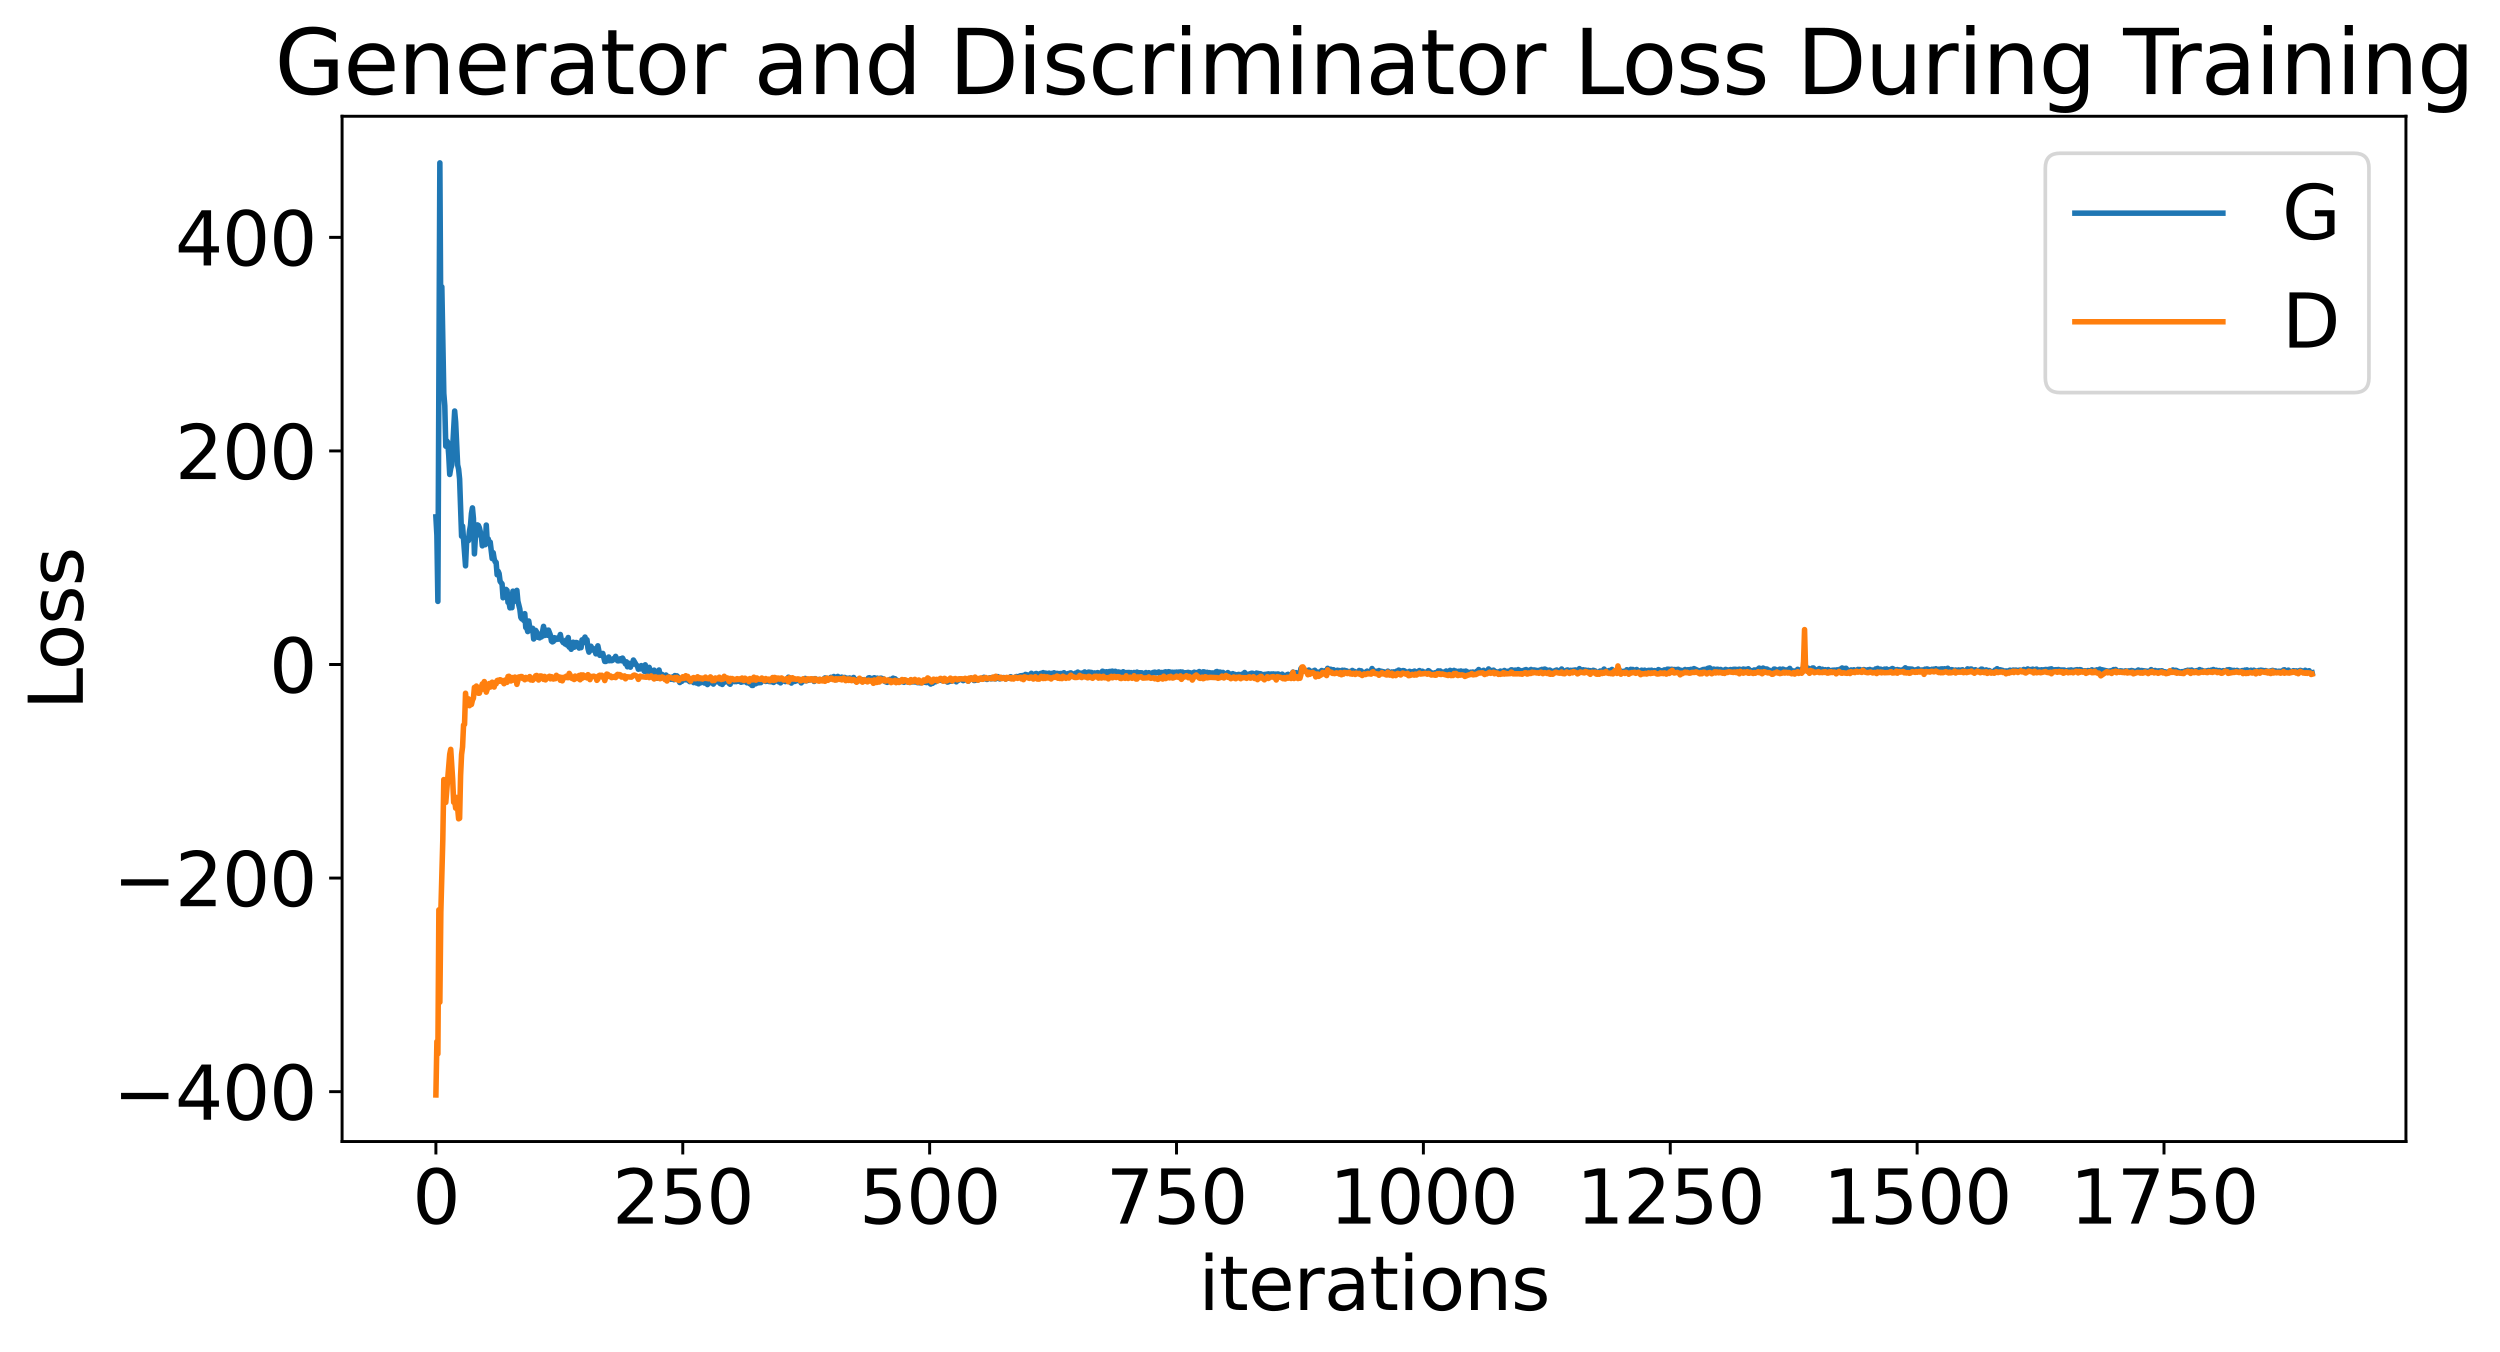 <?xml version="1.0" encoding="utf-8" standalone="no"?>
<!DOCTYPE svg PUBLIC "-//W3C//DTD SVG 1.1//EN"
  "http://www.w3.org/Graphics/SVG/1.1/DTD/svg11.dtd">
<svg xmlns:xlink="http://www.w3.org/1999/xlink" width="675.923pt" height="365.549pt" viewBox="0 0 675.923 365.549" xmlns="http://www.w3.org/2000/svg" version="1.1">
 <defs>
  <style type="text/css">*{stroke-linejoin: round; stroke-linecap: butt}</style>
 </defs>
 <g id="figure_1">
  <g id="patch_1">
   <path d="M 0 365.549 
L 675.923 365.549 
L 675.923 -0 
L 0 -0 
z
" style="fill: #ffffff"/>
  </g>
  <g id="axes_1">
   <g id="patch_2">
    <path d="M 92.491 308.636 
L 650.491 308.636 
L 650.491 31.436 
L 92.491 31.436 
z
" style="fill: #ffffff"/>
   </g>
   <g id="matplotlib.axis_1">
    <g id="xtick_1">
     <g id="line2d_1">
      <defs>
       <path id="md30bb931b6" d="M 0 0 
L 0 3.5 
" style="stroke: #000000; stroke-width: 0.8"/>
      </defs>
      <g>
       <use xlink:href="#md30bb931b6" x="117.854" y="308.636" style="stroke: #000000; stroke-width: 0.8"/>
      </g>
     </g>
     <g id="text_1">
      <!-- 0 -->
      <g transform="translate(111.492 330.833) scale(0.2 -0.2)">
       <defs>
        <path id="DejaVuSans-30" d="M 2034 4250 
Q 1547 4250 1301 3770 
Q 1056 3291 1056 2328 
Q 1056 1369 1301 889 
Q 1547 409 2034 409 
Q 2525 409 2770 889 
Q 3016 1369 3016 2328 
Q 3016 3291 2770 3770 
Q 2525 4250 2034 4250 
z
M 2034 4750 
Q 2819 4750 3233 4129 
Q 3647 3509 3647 2328 
Q 3647 1150 3233 529 
Q 2819 -91 2034 -91 
Q 1250 -91 836 529 
Q 422 1150 422 2328 
Q 422 3509 836 4129 
Q 1250 4750 2034 4750 
z
" transform="scale(0.016)"/>
       </defs>
       <use xlink:href="#DejaVuSans-30"/>
      </g>
     </g>
    </g>
    <g id="xtick_2">
     <g id="line2d_2">
      <g>
       <use xlink:href="#md30bb931b6" x="184.601" y="308.636" style="stroke: #000000; stroke-width: 0.8"/>
      </g>
     </g>
     <g id="text_2">
      <!-- 250 -->
      <g transform="translate(165.513 330.833) scale(0.2 -0.2)">
       <defs>
        <path id="DejaVuSans-32" d="M 1228 531 
L 3431 531 
L 3431 0 
L 469 0 
L 469 531 
Q 828 903 1448 1529 
Q 2069 2156 2228 2338 
Q 2531 2678 2651 2914 
Q 2772 3150 2772 3378 
Q 2772 3750 2511 3984 
Q 2250 4219 1831 4219 
Q 1534 4219 1204 4116 
Q 875 4013 500 3803 
L 500 4441 
Q 881 4594 1212 4672 
Q 1544 4750 1819 4750 
Q 2544 4750 2975 4387 
Q 3406 4025 3406 3419 
Q 3406 3131 3298 2873 
Q 3191 2616 2906 2266 
Q 2828 2175 2409 1742 
Q 1991 1309 1228 531 
z
" transform="scale(0.016)"/>
        <path id="DejaVuSans-35" d="M 691 4666 
L 3169 4666 
L 3169 4134 
L 1269 4134 
L 1269 2991 
Q 1406 3038 1543 3061 
Q 1681 3084 1819 3084 
Q 2600 3084 3056 2656 
Q 3513 2228 3513 1497 
Q 3513 744 3044 326 
Q 2575 -91 1722 -91 
Q 1428 -91 1123 -41 
Q 819 9 494 109 
L 494 744 
Q 775 591 1075 516 
Q 1375 441 1709 441 
Q 2250 441 2565 725 
Q 2881 1009 2881 1497 
Q 2881 1984 2565 2268 
Q 2250 2553 1709 2553 
Q 1456 2553 1204 2497 
Q 953 2441 691 2322 
L 691 4666 
z
" transform="scale(0.016)"/>
       </defs>
       <use xlink:href="#DejaVuSans-32"/>
       <use xlink:href="#DejaVuSans-35" x="63.623"/>
       <use xlink:href="#DejaVuSans-30" x="127.246"/>
      </g>
     </g>
    </g>
    <g id="xtick_3">
     <g id="line2d_3">
      <g>
       <use xlink:href="#md30bb931b6" x="251.347" y="308.636" style="stroke: #000000; stroke-width: 0.8"/>
      </g>
     </g>
     <g id="text_3">
      <!-- 500 -->
      <g transform="translate(232.26 330.833) scale(0.2 -0.2)">
       <use xlink:href="#DejaVuSans-35"/>
       <use xlink:href="#DejaVuSans-30" x="63.623"/>
       <use xlink:href="#DejaVuSans-30" x="127.246"/>
      </g>
     </g>
    </g>
    <g id="xtick_4">
     <g id="line2d_4">
      <g>
       <use xlink:href="#md30bb931b6" x="318.093" y="308.636" style="stroke: #000000; stroke-width: 0.8"/>
      </g>
     </g>
     <g id="text_4">
      <!-- 750 -->
      <g transform="translate(299.006 330.833) scale(0.2 -0.2)">
       <defs>
        <path id="DejaVuSans-37" d="M 525 4666 
L 3525 4666 
L 3525 4397 
L 1831 0 
L 1172 0 
L 2766 4134 
L 525 4134 
L 525 4666 
z
" transform="scale(0.016)"/>
       </defs>
       <use xlink:href="#DejaVuSans-37"/>
       <use xlink:href="#DejaVuSans-35" x="63.623"/>
       <use xlink:href="#DejaVuSans-30" x="127.246"/>
      </g>
     </g>
    </g>
    <g id="xtick_5">
     <g id="line2d_5">
      <g>
       <use xlink:href="#md30bb931b6" x="384.84" y="308.636" style="stroke: #000000; stroke-width: 0.8"/>
      </g>
     </g>
     <g id="text_5">
      <!-- 1000 -->
      <g transform="translate(359.39 330.833) scale(0.2 -0.2)">
       <defs>
        <path id="DejaVuSans-31" d="M 794 531 
L 1825 531 
L 1825 4091 
L 703 3866 
L 703 4441 
L 1819 4666 
L 2450 4666 
L 2450 531 
L 3481 531 
L 3481 0 
L 794 0 
L 794 531 
z
" transform="scale(0.016)"/>
       </defs>
       <use xlink:href="#DejaVuSans-31"/>
       <use xlink:href="#DejaVuSans-30" x="63.623"/>
       <use xlink:href="#DejaVuSans-30" x="127.246"/>
       <use xlink:href="#DejaVuSans-30" x="190.869"/>
      </g>
     </g>
    </g>
    <g id="xtick_6">
     <g id="line2d_6">
      <g>
       <use xlink:href="#md30bb931b6" x="451.586" y="308.636" style="stroke: #000000; stroke-width: 0.8"/>
      </g>
     </g>
     <g id="text_6">
      <!-- 1250 -->
      <g transform="translate(426.136 330.833) scale(0.2 -0.2)">
       <use xlink:href="#DejaVuSans-31"/>
       <use xlink:href="#DejaVuSans-32" x="63.623"/>
       <use xlink:href="#DejaVuSans-35" x="127.246"/>
       <use xlink:href="#DejaVuSans-30" x="190.869"/>
      </g>
     </g>
    </g>
    <g id="xtick_7">
     <g id="line2d_7">
      <g>
       <use xlink:href="#md30bb931b6" x="518.333" y="308.636" style="stroke: #000000; stroke-width: 0.8"/>
      </g>
     </g>
     <g id="text_7">
      <!-- 1500 -->
      <g transform="translate(492.883 330.833) scale(0.2 -0.2)">
       <use xlink:href="#DejaVuSans-31"/>
       <use xlink:href="#DejaVuSans-35" x="63.623"/>
       <use xlink:href="#DejaVuSans-30" x="127.246"/>
       <use xlink:href="#DejaVuSans-30" x="190.869"/>
      </g>
     </g>
    </g>
    <g id="xtick_8">
     <g id="line2d_8">
      <g>
       <use xlink:href="#md30bb931b6" x="585.079" y="308.636" style="stroke: #000000; stroke-width: 0.8"/>
      </g>
     </g>
     <g id="text_8">
      <!-- 1750 -->
      <g transform="translate(559.629 330.833) scale(0.2 -0.2)">
       <use xlink:href="#DejaVuSans-31"/>
       <use xlink:href="#DejaVuSans-37" x="63.623"/>
       <use xlink:href="#DejaVuSans-35" x="127.246"/>
       <use xlink:href="#DejaVuSans-30" x="190.869"/>
      </g>
     </g>
    </g>
    <g id="text_9">
     <!-- iterations -->
     <g transform="translate(324.036 354.189) scale(0.2 -0.2)">
      <defs>
       <path id="DejaVuSans-69" d="M 603 3500 
L 1178 3500 
L 1178 0 
L 603 0 
L 603 3500 
z
M 603 4863 
L 1178 4863 
L 1178 4134 
L 603 4134 
L 603 4863 
z
" transform="scale(0.016)"/>
       <path id="DejaVuSans-74" d="M 1172 4494 
L 1172 3500 
L 2356 3500 
L 2356 3053 
L 1172 3053 
L 1172 1153 
Q 1172 725 1289 603 
Q 1406 481 1766 481 
L 2356 481 
L 2356 0 
L 1766 0 
Q 1100 0 847 248 
Q 594 497 594 1153 
L 594 3053 
L 172 3053 
L 172 3500 
L 594 3500 
L 594 4494 
L 1172 4494 
z
" transform="scale(0.016)"/>
       <path id="DejaVuSans-65" d="M 3597 1894 
L 3597 1613 
L 953 1613 
Q 991 1019 1311 708 
Q 1631 397 2203 397 
Q 2534 397 2845 478 
Q 3156 559 3463 722 
L 3463 178 
Q 3153 47 2828 -22 
Q 2503 -91 2169 -91 
Q 1331 -91 842 396 
Q 353 884 353 1716 
Q 353 2575 817 3079 
Q 1281 3584 2069 3584 
Q 2775 3584 3186 3129 
Q 3597 2675 3597 1894 
z
M 3022 2063 
Q 3016 2534 2758 2815 
Q 2500 3097 2075 3097 
Q 1594 3097 1305 2825 
Q 1016 2553 972 2059 
L 3022 2063 
z
" transform="scale(0.016)"/>
       <path id="DejaVuSans-72" d="M 2631 2963 
Q 2534 3019 2420 3045 
Q 2306 3072 2169 3072 
Q 1681 3072 1420 2755 
Q 1159 2438 1159 1844 
L 1159 0 
L 581 0 
L 581 3500 
L 1159 3500 
L 1159 2956 
Q 1341 3275 1631 3429 
Q 1922 3584 2338 3584 
Q 2397 3584 2469 3576 
Q 2541 3569 2628 3553 
L 2631 2963 
z
" transform="scale(0.016)"/>
       <path id="DejaVuSans-61" d="M 2194 1759 
Q 1497 1759 1228 1600 
Q 959 1441 959 1056 
Q 959 750 1161 570 
Q 1363 391 1709 391 
Q 2188 391 2477 730 
Q 2766 1069 2766 1631 
L 2766 1759 
L 2194 1759 
z
M 3341 1997 
L 3341 0 
L 2766 0 
L 2766 531 
Q 2569 213 2275 61 
Q 1981 -91 1556 -91 
Q 1019 -91 701 211 
Q 384 513 384 1019 
Q 384 1609 779 1909 
Q 1175 2209 1959 2209 
L 2766 2209 
L 2766 2266 
Q 2766 2663 2505 2880 
Q 2244 3097 1772 3097 
Q 1472 3097 1187 3025 
Q 903 2953 641 2809 
L 641 3341 
Q 956 3463 1253 3523 
Q 1550 3584 1831 3584 
Q 2591 3584 2966 3190 
Q 3341 2797 3341 1997 
z
" transform="scale(0.016)"/>
       <path id="DejaVuSans-6f" d="M 1959 3097 
Q 1497 3097 1228 2736 
Q 959 2375 959 1747 
Q 959 1119 1226 758 
Q 1494 397 1959 397 
Q 2419 397 2687 759 
Q 2956 1122 2956 1747 
Q 2956 2369 2687 2733 
Q 2419 3097 1959 3097 
z
M 1959 3584 
Q 2709 3584 3137 3096 
Q 3566 2609 3566 1747 
Q 3566 888 3137 398 
Q 2709 -91 1959 -91 
Q 1206 -91 779 398 
Q 353 888 353 1747 
Q 353 2609 779 3096 
Q 1206 3584 1959 3584 
z
" transform="scale(0.016)"/>
       <path id="DejaVuSans-6e" d="M 3513 2113 
L 3513 0 
L 2938 0 
L 2938 2094 
Q 2938 2591 2744 2837 
Q 2550 3084 2163 3084 
Q 1697 3084 1428 2787 
Q 1159 2491 1159 1978 
L 1159 0 
L 581 0 
L 581 3500 
L 1159 3500 
L 1159 2956 
Q 1366 3272 1645 3428 
Q 1925 3584 2291 3584 
Q 2894 3584 3203 3211 
Q 3513 2838 3513 2113 
z
" transform="scale(0.016)"/>
       <path id="DejaVuSans-73" d="M 2834 3397 
L 2834 2853 
Q 2591 2978 2328 3040 
Q 2066 3103 1784 3103 
Q 1356 3103 1142 2972 
Q 928 2841 928 2578 
Q 928 2378 1081 2264 
Q 1234 2150 1697 2047 
L 1894 2003 
Q 2506 1872 2764 1633 
Q 3022 1394 3022 966 
Q 3022 478 2636 193 
Q 2250 -91 1575 -91 
Q 1294 -91 989 -36 
Q 684 19 347 128 
L 347 722 
Q 666 556 975 473 
Q 1284 391 1588 391 
Q 1994 391 2212 530 
Q 2431 669 2431 922 
Q 2431 1156 2273 1281 
Q 2116 1406 1581 1522 
L 1381 1569 
Q 847 1681 609 1914 
Q 372 2147 372 2553 
Q 372 3047 722 3315 
Q 1072 3584 1716 3584 
Q 2034 3584 2315 3537 
Q 2597 3491 2834 3397 
z
" transform="scale(0.016)"/>
      </defs>
      <use xlink:href="#DejaVuSans-69"/>
      <use xlink:href="#DejaVuSans-74" x="27.783"/>
      <use xlink:href="#DejaVuSans-65" x="66.992"/>
      <use xlink:href="#DejaVuSans-72" x="128.516"/>
      <use xlink:href="#DejaVuSans-61" x="169.629"/>
      <use xlink:href="#DejaVuSans-74" x="230.908"/>
      <use xlink:href="#DejaVuSans-69" x="270.117"/>
      <use xlink:href="#DejaVuSans-6f" x="297.9"/>
      <use xlink:href="#DejaVuSans-6e" x="359.082"/>
      <use xlink:href="#DejaVuSans-73" x="422.461"/>
     </g>
    </g>
   </g>
   <g id="matplotlib.axis_2">
    <g id="ytick_1">
     <g id="line2d_9">
      <defs>
       <path id="m5d86e5c5f4" d="M 0 0 
L -3.5 0 
" style="stroke: #000000; stroke-width: 0.8"/>
      </defs>
      <g>
       <use xlink:href="#m5d86e5c5f4" x="92.491" y="295.149" style="stroke: #000000; stroke-width: 0.8"/>
      </g>
     </g>
     <g id="text_10">
      <!-- −400 -->
      <g transform="translate(30.556 302.747) scale(0.2 -0.2)">
       <defs>
        <path id="DejaVuSans-2212" d="M 678 2272 
L 4684 2272 
L 4684 1741 
L 678 1741 
L 678 2272 
z
" transform="scale(0.016)"/>
        <path id="DejaVuSans-34" d="M 2419 4116 
L 825 1625 
L 2419 1625 
L 2419 4116 
z
M 2253 4666 
L 3047 4666 
L 3047 1625 
L 3713 1625 
L 3713 1100 
L 3047 1100 
L 3047 0 
L 2419 0 
L 2419 1100 
L 313 1100 
L 313 1709 
L 2253 4666 
z
" transform="scale(0.016)"/>
       </defs>
       <use xlink:href="#DejaVuSans-2212"/>
       <use xlink:href="#DejaVuSans-34" x="83.789"/>
       <use xlink:href="#DejaVuSans-30" x="147.412"/>
       <use xlink:href="#DejaVuSans-30" x="211.035"/>
      </g>
     </g>
    </g>
    <g id="ytick_2">
     <g id="line2d_10">
      <g>
       <use xlink:href="#m5d86e5c5f4" x="92.491" y="237.406" style="stroke: #000000; stroke-width: 0.8"/>
      </g>
     </g>
     <g id="text_11">
      <!-- −200 -->
      <g transform="translate(30.556 245.004) scale(0.2 -0.2)">
       <use xlink:href="#DejaVuSans-2212"/>
       <use xlink:href="#DejaVuSans-32" x="83.789"/>
       <use xlink:href="#DejaVuSans-30" x="147.412"/>
       <use xlink:href="#DejaVuSans-30" x="211.035"/>
      </g>
     </g>
    </g>
    <g id="ytick_3">
     <g id="line2d_11">
      <g>
       <use xlink:href="#m5d86e5c5f4" x="92.491" y="179.663" style="stroke: #000000; stroke-width: 0.8"/>
      </g>
     </g>
     <g id="text_12">
      <!-- 0 -->
      <g transform="translate(72.766 187.262) scale(0.2 -0.2)">
       <use xlink:href="#DejaVuSans-30"/>
      </g>
     </g>
    </g>
    <g id="ytick_4">
     <g id="line2d_12">
      <g>
       <use xlink:href="#m5d86e5c5f4" x="92.491" y="121.92" style="stroke: #000000; stroke-width: 0.8"/>
      </g>
     </g>
     <g id="text_13">
      <!-- 200 -->
      <g transform="translate(47.316 129.519) scale(0.2 -0.2)">
       <use xlink:href="#DejaVuSans-32"/>
       <use xlink:href="#DejaVuSans-30" x="63.623"/>
       <use xlink:href="#DejaVuSans-30" x="127.246"/>
      </g>
     </g>
    </g>
    <g id="ytick_5">
     <g id="line2d_13">
      <g>
       <use xlink:href="#m5d86e5c5f4" x="92.491" y="64.178" style="stroke: #000000; stroke-width: 0.8"/>
      </g>
     </g>
     <g id="text_14">
      <!-- 400 -->
      <g transform="translate(47.316 71.776) scale(0.2 -0.2)">
       <use xlink:href="#DejaVuSans-34"/>
       <use xlink:href="#DejaVuSans-30" x="63.623"/>
       <use xlink:href="#DejaVuSans-30" x="127.246"/>
      </g>
     </g>
    </g>
    <g id="text_15">
     <!-- Loss -->
     <g transform="translate(22.397 191.971) rotate(-90) scale(0.2 -0.2)">
      <defs>
       <path id="DejaVuSans-4c" d="M 628 4666 
L 1259 4666 
L 1259 531 
L 3531 531 
L 3531 0 
L 628 0 
L 628 4666 
z
" transform="scale(0.016)"/>
      </defs>
      <use xlink:href="#DejaVuSans-4c"/>
      <use xlink:href="#DejaVuSans-6f" x="53.963"/>
      <use xlink:href="#DejaVuSans-73" x="115.145"/>
      <use xlink:href="#DejaVuSans-73" x="167.244"/>
     </g>
    </g>
   </g>
   <g id="line2d_14">
    <path d="M 117.854 139.751 
L 118.121 144.723 
L 118.388 162.599 
L 118.922 44.036 
L 119.189 89.448 
L 119.456 77.551 
L 119.99 106.365 
L 120.257 109.726 
L 120.524 120.64 
L 120.791 119.204 
L 121.058 119.595 
L 121.325 123.111 
L 121.592 128.276 
L 121.859 126.631 
L 122.126 125.79 
L 122.927 111.128 
L 123.194 114.143 
L 123.728 125.682 
L 123.995 126.858 
L 124.262 129.517 
L 124.796 144.97 
L 125.063 142.238 
L 125.864 152.986 
L 126.131 146.939 
L 126.398 145.55 
L 126.665 146.155 
L 126.932 143.578 
L 127.199 142.121 
L 127.466 138.828 
L 127.733 137.321 
L 128 140.17 
L 128.267 149.749 
L 128.534 145.162 
L 128.801 144.809 
L 129.068 141.919 
L 129.335 142.056 
L 129.602 142.689 
L 130.136 144.889 
L 130.403 147.58 
L 130.67 144.558 
L 131.204 147.267 
L 131.471 141.964 
L 131.738 146.562 
L 132.005 145.704 
L 132.271 146.943 
L 132.538 146.571 
L 133.072 151.019 
L 133.339 149.433 
L 133.606 151.088 
L 133.873 151.883 
L 134.14 152.057 
L 134.407 155.394 
L 134.674 154.443 
L 134.941 155.065 
L 135.208 157.187 
L 135.742 157.875 
L 136.009 161.618 
L 136.276 159.62 
L 136.543 160.247 
L 136.81 159.36 
L 137.077 159.626 
L 137.344 162.871 
L 137.611 162.82 
L 137.878 164.349 
L 138.145 160.682 
L 138.412 164.299 
L 138.679 159.839 
L 138.946 160.412 
L 139.213 159.961 
L 139.48 162.549 
L 139.747 159.617 
L 140.014 162.522 
L 140.548 164.689 
L 140.815 166.947 
L 141.082 167.327 
L 141.349 166.73 
L 141.616 167.759 
L 141.883 165.918 
L 142.15 169.66 
L 142.417 169.738 
L 142.684 170.756 
L 142.951 167.899 
L 143.218 169.586 
L 143.752 170.565 
L 144.019 169.882 
L 144.286 172.761 
L 144.553 170.967 
L 144.82 170.439 
L 145.087 170.86 
L 145.354 172.298 
L 145.621 171.899 
L 145.888 172.457 
L 146.155 171.413 
L 146.422 172.181 
L 146.956 169.351 
L 147.223 171.82 
L 147.49 170.703 
L 147.757 170.387 
L 148.024 171.764 
L 148.291 170.364 
L 148.825 171.743 
L 149.092 173.321 
L 149.359 173.544 
L 149.626 173.401 
L 149.893 172.411 
L 150.16 172.755 
L 150.427 172.896 
L 150.693 172.496 
L 150.96 172.808 
L 151.227 172.372 
L 151.494 171.548 
L 151.761 172.909 
L 152.295 173.752 
L 152.562 173.681 
L 152.829 174.136 
L 153.096 173.041 
L 153.363 174.437 
L 153.63 172.369 
L 153.897 174.973 
L 154.164 174.25 
L 154.431 175.54 
L 154.698 174.035 
L 154.965 173.635 
L 155.232 174.998 
L 155.766 173.713 
L 156.033 173.769 
L 156.3 174.193 
L 156.567 175.217 
L 156.834 174.549 
L 157.101 175.102 
L 157.368 173.001 
L 157.635 173.396 
L 158.169 172.246 
L 158.436 173.83 
L 158.703 172.971 
L 158.97 175.344 
L 159.237 176.316 
L 159.771 174.721 
L 160.038 175.75 
L 160.305 175.27 
L 160.572 175.66 
L 160.839 175.803 
L 161.106 176.778 
L 161.373 176.066 
L 161.64 174.61 
L 162.174 177.186 
L 162.441 177.146 
L 162.975 176.672 
L 163.509 178.826 
L 163.776 178.84 
L 164.043 178.124 
L 164.31 178.645 
L 164.577 177.64 
L 164.844 178.637 
L 165.111 178.334 
L 165.378 178.624 
L 165.645 178.507 
L 165.912 178.056 
L 166.179 178.154 
L 166.446 177.462 
L 166.98 178.663 
L 167.247 178.676 
L 167.514 178.231 
L 167.781 178.099 
L 168.048 178.653 
L 168.315 177.93 
L 169.116 179.524 
L 169.382 178.94 
L 169.649 180.275 
L 169.916 179.957 
L 170.183 179.353 
L 170.45 180.379 
L 170.717 179.365 
L 170.984 179.641 
L 171.251 178.457 
L 172.052 179.826 
L 172.319 180.002 
L 172.586 180.935 
L 172.853 180.225 
L 173.12 180.852 
L 173.387 179.961 
L 173.654 180.188 
L 173.921 180.141 
L 174.188 181.495 
L 174.455 179.749 
L 174.722 181.662 
L 174.989 180.841 
L 175.256 181.108 
L 175.523 180.436 
L 176.057 182.052 
L 176.324 181.422 
L 176.591 181.417 
L 176.858 181.193 
L 177.125 181.709 
L 177.659 183.371 
L 177.926 182.602 
L 178.193 181.152 
L 178.46 182.618 
L 178.727 182.961 
L 178.994 182.336 
L 179.261 182.827 
L 179.528 182.954 
L 179.795 182.864 
L 180.062 182.511 
L 180.329 183.23 
L 180.596 182.899 
L 180.863 183.054 
L 181.397 183.66 
L 181.931 182.988 
L 182.198 183.775 
L 182.465 182.661 
L 182.732 183.158 
L 182.999 182.729 
L 183.266 183.014 
L 183.533 183.989 
L 183.8 184.529 
L 184.067 184.064 
L 184.334 184.222 
L 184.601 183.846 
L 185.135 183.78 
L 185.669 183.787 
L 186.203 183.979 
L 186.47 184.289 
L 186.737 184.177 
L 187.271 184.239 
L 187.538 184.553 
L 188.071 184.184 
L 188.338 184.68 
L 188.605 184.656 
L 188.872 184.884 
L 189.139 184.519 
L 189.406 184.613 
L 189.94 184.126 
L 190.207 184.527 
L 190.474 184.677 
L 190.741 184.493 
L 191.008 184.457 
L 191.275 185.084 
L 191.542 184.767 
L 191.809 184.135 
L 192.076 184.584 
L 192.343 184.059 
L 192.877 184.954 
L 193.144 184.443 
L 193.411 183.458 
L 193.945 184.344 
L 194.212 183.85 
L 194.746 184.827 
L 195.013 184.469 
L 195.28 185.047 
L 195.547 184.444 
L 195.814 184.476 
L 196.081 184.368 
L 196.348 183.938 
L 196.882 184.014 
L 197.149 184.777 
L 197.416 184.997 
L 197.683 183.773 
L 197.95 184.036 
L 198.217 184.102 
L 198.484 184.288 
L 198.751 184.174 
L 199.018 184.293 
L 199.285 184.003 
L 199.552 184.199 
L 200.086 184.093 
L 200.353 184.455 
L 200.887 184.287 
L 201.154 184.291 
L 201.421 183.727 
L 201.955 184.606 
L 202.489 184.275 
L 202.756 184.875 
L 203.023 184.963 
L 203.29 185.317 
L 203.557 185.323 
L 203.824 184.748 
L 204.091 184.519 
L 204.358 184.863 
L 204.625 184.524 
L 205.159 184.617 
L 205.426 184.416 
L 205.693 184.569 
L 206.227 183.721 
L 206.493 183.962 
L 206.76 183.809 
L 207.027 184.237 
L 207.294 184.039 
L 207.561 184.087 
L 207.828 184.248 
L 208.896 184.36 
L 209.163 184.51 
L 209.43 184.111 
L 209.964 184.108 
L 210.231 183.81 
L 210.498 184.329 
L 210.765 183.781 
L 211.032 184.627 
L 211.299 183.751 
L 211.566 183.767 
L 211.833 184.065 
L 212.367 184.284 
L 212.634 184.068 
L 212.901 184.061 
L 213.168 183.095 
L 213.702 183.744 
L 213.969 184.678 
L 214.503 183.94 
L 214.77 184.251 
L 215.037 184.2 
L 215.304 183.967 
L 216.105 184.067 
L 216.372 183.733 
L 216.639 184.63 
L 216.906 184.169 
L 217.173 183.968 
L 217.44 184.075 
L 217.707 183.424 
L 217.974 184.07 
L 219.576 183.612 
L 219.843 183.741 
L 220.11 184.239 
L 220.377 183.488 
L 220.911 183.851 
L 221.445 183.71 
L 221.712 183.838 
L 222.513 183.826 
L 223.047 183.29 
L 223.314 183.562 
L 223.581 183.463 
L 223.848 183.595 
L 224.115 183.446 
L 224.382 183.573 
L 224.649 183.126 
L 224.916 183.258 
L 225.182 183.147 
L 225.449 182.907 
L 225.716 183.073 
L 225.983 183.771 
L 226.517 182.883 
L 226.784 183.234 
L 227.051 183.289 
L 227.318 183.484 
L 227.585 183.068 
L 228.119 183.287 
L 228.386 183.159 
L 228.653 183.56 
L 228.92 183.361 
L 229.187 183.402 
L 229.454 183.751 
L 229.721 183.301 
L 229.988 183.92 
L 230.522 183.374 
L 230.789 183.171 
L 231.056 183.962 
L 231.323 184.188 
L 231.59 184.129 
L 231.857 183.744 
L 232.124 184.037 
L 232.391 183.772 
L 232.658 184.015 
L 233.192 183.772 
L 233.726 183.875 
L 233.993 184.119 
L 234.26 184.044 
L 234.527 183.775 
L 234.794 183.298 
L 235.061 183.237 
L 235.328 183.89 
L 235.862 183.404 
L 236.129 183.638 
L 236.396 183.238 
L 236.663 183.479 
L 237.197 183.356 
L 237.464 183.629 
L 237.731 183.641 
L 237.998 183.38 
L 238.265 183.357 
L 238.532 183.559 
L 238.799 183.547 
L 239.333 184.281 
L 239.867 184.486 
L 240.134 183.961 
L 240.401 184.135 
L 240.668 183.671 
L 240.935 183.956 
L 241.202 183.862 
L 241.469 183.35 
L 241.736 184.152 
L 242.003 183.51 
L 242.27 183.849 
L 243.605 184.315 
L 243.871 183.967 
L 244.405 184.477 
L 244.672 184.299 
L 244.939 183.978 
L 245.206 184.087 
L 245.473 184.402 
L 246.007 184.509 
L 246.274 183.925 
L 246.808 184.37 
L 247.075 184.262 
L 247.342 184.387 
L 247.609 184.223 
L 247.876 184.502 
L 248.143 184.576 
L 248.41 184.529 
L 248.677 184.611 
L 249.478 184.473 
L 250.012 184.45 
L 250.546 184.542 
L 250.813 184.103 
L 251.08 183.933 
L 251.347 184.644 
L 251.614 184.946 
L 251.881 184.625 
L 252.148 184.744 
L 252.415 184.123 
L 252.682 184.379 
L 252.949 184.334 
L 253.216 183.967 
L 254.284 183.902 
L 254.551 183.658 
L 254.818 184.057 
L 255.352 184.026 
L 255.619 183.864 
L 255.886 184.022 
L 256.153 184.414 
L 256.42 184.354 
L 256.687 184.134 
L 257.221 184.18 
L 257.755 183.895 
L 258.022 184.036 
L 258.289 183.811 
L 258.556 184.344 
L 258.823 183.949 
L 259.09 183.943 
L 259.357 183.65 
L 259.624 183.552 
L 260.425 184.019 
L 260.692 183.87 
L 260.959 183.564 
L 261.226 183.636 
L 261.493 183.828 
L 261.76 184.159 
L 262.027 183.668 
L 262.293 183.609 
L 262.56 183.336 
L 262.827 183.443 
L 263.361 183.992 
L 263.628 183.952 
L 263.895 183.591 
L 264.162 183.867 
L 264.429 183.821 
L 264.696 183.533 
L 264.963 183.614 
L 265.497 183.406 
L 265.764 183.599 
L 266.031 183.115 
L 266.832 183.7 
L 267.633 183.257 
L 267.9 183.539 
L 268.167 183.211 
L 268.434 183.497 
L 268.701 183.147 
L 268.968 183.511 
L 269.235 183.537 
L 269.769 182.937 
L 270.303 183.562 
L 270.57 183.295 
L 271.104 183.237 
L 271.371 183.185 
L 271.905 183.573 
L 272.439 183.287 
L 272.973 183.374 
L 273.24 182.965 
L 273.507 183.324 
L 274.308 183.179 
L 274.842 182.909 
L 275.109 183.053 
L 275.91 182.703 
L 276.177 182.929 
L 276.444 182.642 
L 276.711 183.218 
L 276.978 182.642 
L 277.245 182.343 
L 278.313 182.654 
L 278.847 182.043 
L 279.381 182.575 
L 279.915 182.171 
L 280.182 182.086 
L 280.449 182.502 
L 281.249 182.104 
L 281.783 181.997 
L 282.05 181.859 
L 282.317 182.134 
L 282.584 181.989 
L 283.385 182.131 
L 283.652 181.996 
L 283.919 182.274 
L 284.186 182.349 
L 284.453 182.062 
L 284.72 182.173 
L 284.987 181.899 
L 285.254 182.153 
L 285.521 182.166 
L 285.788 182.051 
L 286.055 182.186 
L 286.322 182.105 
L 286.589 182.265 
L 286.856 182.082 
L 287.39 182.248 
L 287.657 181.88 
L 287.924 182.457 
L 288.725 182.123 
L 288.992 182.252 
L 289.259 181.975 
L 289.526 181.929 
L 290.06 182.29 
L 290.327 182.286 
L 290.861 181.982 
L 291.128 182.178 
L 291.395 181.717 
L 291.662 182.115 
L 291.929 181.992 
L 292.73 182.022 
L 293.264 181.672 
L 293.531 182.02 
L 293.798 181.9 
L 294.065 181.976 
L 294.332 181.715 
L 294.866 181.798 
L 295.133 181.82 
L 295.4 182.41 
L 295.667 182.357 
L 295.934 181.929 
L 296.468 182.086 
L 296.735 181.856 
L 297.536 182.065 
L 297.803 182.174 
L 298.07 181.477 
L 298.337 181.563 
L 298.871 181.991 
L 299.138 181.619 
L 299.405 181.668 
L 299.671 181.948 
L 299.938 181.555 
L 300.472 181.537 
L 300.739 181.455 
L 301.006 181.695 
L 301.54 181.5 
L 301.807 181.899 
L 302.341 181.673 
L 303.142 181.88 
L 303.409 181.919 
L 303.676 181.617 
L 303.943 181.883 
L 305.278 181.825 
L 305.545 182.057 
L 305.812 181.858 
L 306.079 182.089 
L 306.613 181.821 
L 307.147 182.074 
L 307.414 181.715 
L 307.681 181.912 
L 308.215 181.893 
L 308.749 181.915 
L 309.016 182.182 
L 309.55 182.094 
L 309.817 181.838 
L 310.084 182.18 
L 310.351 182.106 
L 310.618 181.875 
L 310.885 182.115 
L 311.152 182.203 
L 311.686 181.849 
L 312.22 181.731 
L 312.487 181.946 
L 312.754 181.833 
L 313.021 181.874 
L 313.288 181.671 
L 313.555 182.115 
L 314.089 181.82 
L 314.356 181.896 
L 315.157 181.633 
L 315.424 181.837 
L 315.958 181.606 
L 316.759 181.808 
L 317.026 181.752 
L 317.293 182.01 
L 317.56 181.767 
L 317.827 181.93 
L 318.093 181.714 
L 318.36 181.91 
L 318.627 181.716 
L 318.894 181.752 
L 319.161 181.653 
L 319.428 182.019 
L 319.695 181.701 
L 320.229 182.011 
L 320.496 181.888 
L 320.763 182.12 
L 321.03 181.821 
L 321.297 181.795 
L 321.564 181.933 
L 321.831 181.905 
L 322.098 182.316 
L 322.365 182.176 
L 322.632 181.858 
L 322.899 181.742 
L 323.166 181.97 
L 323.967 181.764 
L 324.234 181.567 
L 324.501 181.949 
L 325.035 181.941 
L 325.302 181.636 
L 325.569 181.648 
L 326.103 181.985 
L 326.37 181.775 
L 326.637 181.959 
L 326.904 181.86 
L 327.438 181.968 
L 327.972 181.94 
L 328.239 182.08 
L 328.506 181.972 
L 328.773 181.635 
L 329.04 181.556 
L 329.307 182.019 
L 329.841 181.704 
L 330.375 181.908 
L 330.642 181.801 
L 330.909 182.096 
L 331.176 182.215 
L 331.71 182.046 
L 331.977 181.845 
L 332.244 182.168 
L 332.778 182.26 
L 333.045 182.578 
L 333.312 182.133 
L 333.579 182.356 
L 333.846 182.326 
L 334.113 182.539 
L 334.914 182.338 
L 335.448 182.612 
L 335.715 182.327 
L 335.982 182.233 
L 336.249 182.26 
L 336.516 181.824 
L 337.049 182.497 
L 338.384 182.029 
L 338.651 182.035 
L 339.452 182.719 
L 339.719 181.98 
L 339.986 182.127 
L 340.253 182.079 
L 340.52 182.281 
L 340.787 182.153 
L 341.321 182.426 
L 341.588 182.648 
L 341.855 182.343 
L 342.122 182.473 
L 342.389 182.279 
L 342.656 182.42 
L 342.923 182.188 
L 343.457 182.345 
L 343.724 182.225 
L 343.991 182.343 
L 344.258 182.202 
L 344.525 182.311 
L 344.792 182.263 
L 345.059 182.422 
L 345.326 182.238 
L 345.593 182.228 
L 345.86 182.734 
L 346.127 182.643 
L 346.661 182.27 
L 346.928 182.605 
L 347.729 182.666 
L 347.996 182.41 
L 348.263 182.315 
L 348.53 182.616 
L 349.064 182.756 
L 349.598 181.714 
L 350.132 182.096 
L 350.399 181.861 
L 350.666 182.235 
L 350.933 182.417 
L 351.2 182.095 
L 351.467 182.088 
L 351.734 180.756 
L 352.001 181.368 
L 352.268 181.045 
L 352.535 181.5 
L 352.802 181.217 
L 353.336 181.558 
L 353.603 182.067 
L 353.87 181.154 
L 354.137 181.581 
L 354.404 181.721 
L 354.671 181.993 
L 354.938 181.445 
L 355.205 181.993 
L 355.471 181.222 
L 355.738 182.056 
L 356.272 181.704 
L 356.539 182.177 
L 357.34 181.287 
L 357.607 181.642 
L 358.141 181.366 
L 358.675 182.144 
L 358.942 180.702 
L 359.209 181.132 
L 359.476 181.294 
L 359.743 180.935 
L 360.01 181.029 
L 360.277 181.841 
L 360.544 181.075 
L 360.811 181.646 
L 361.612 181.209 
L 361.879 181.697 
L 362.146 181.304 
L 362.413 181.801 
L 362.68 181.823 
L 362.947 181.207 
L 363.214 181.309 
L 363.481 181.225 
L 363.748 181.636 
L 364.015 181.362 
L 364.282 181.749 
L 364.549 181.579 
L 365.35 181.554 
L 365.617 181.267 
L 365.884 181.628 
L 366.151 181.509 
L 366.418 181.682 
L 366.952 181.757 
L 367.219 181.843 
L 367.486 181.274 
L 367.753 181.889 
L 368.02 181.378 
L 368.287 181.883 
L 368.821 181.865 
L 369.088 181.842 
L 369.622 181.452 
L 369.889 181.67 
L 370.156 181.718 
L 370.69 181.549 
L 370.957 180.754 
L 371.224 181.241 
L 371.491 181.483 
L 372.025 181.487 
L 372.292 181.536 
L 372.559 181.76 
L 372.826 181.297 
L 373.093 181.61 
L 373.36 181.47 
L 374.961 181.843 
L 375.228 181.458 
L 375.495 181.874 
L 375.762 182.027 
L 376.296 181.672 
L 376.563 181.914 
L 376.83 181.651 
L 377.097 182.178 
L 377.631 181.441 
L 377.898 181.834 
L 378.165 181.173 
L 378.432 181.296 
L 378.699 181.926 
L 379.233 181.327 
L 379.5 181.305 
L 379.767 181.417 
L 380.301 181.904 
L 380.568 181.697 
L 380.835 181.786 
L 381.102 181.508 
L 381.369 181.664 
L 381.636 182.113 
L 381.903 181.6 
L 382.17 181.816 
L 382.437 181.439 
L 382.704 181.889 
L 382.971 181.85 
L 383.772 181.298 
L 384.039 181.897 
L 384.306 181.9 
L 384.573 181.477 
L 384.84 181.658 
L 385.641 181.865 
L 386.175 181.328 
L 386.442 181.46 
L 386.709 181.807 
L 387.51 182.053 
L 387.777 182.019 
L 388.044 181.869 
L 388.311 182.063 
L 388.578 181.921 
L 388.845 181.391 
L 389.112 181.495 
L 389.379 181.401 
L 389.646 181.834 
L 390.18 181.707 
L 390.714 181.743 
L 390.981 181.416 
L 391.248 181.811 
L 391.515 181.885 
L 392.049 181.249 
L 392.582 181.489 
L 392.849 181.52 
L 393.116 181.255 
L 393.383 181.528 
L 393.65 181.443 
L 393.917 181.84 
L 394.184 181.845 
L 394.451 181.49 
L 394.718 181.654 
L 394.985 181.411 
L 395.252 181.534 
L 395.519 181.977 
L 395.786 181.515 
L 396.053 181.593 
L 396.32 181.439 
L 396.854 181.753 
L 397.121 181.913 
L 397.655 181.737 
L 397.922 181.808 
L 398.189 181.691 
L 398.456 181.911 
L 398.723 181.806 
L 398.99 181.939 
L 399.257 181.494 
L 399.524 181.593 
L 399.791 181.022 
L 400.325 181.578 
L 400.592 181.43 
L 400.859 181.692 
L 401.126 181.229 
L 401.393 181.53 
L 401.66 181.511 
L 401.927 181.648 
L 402.194 181.452 
L 402.461 180.858 
L 402.728 181.295 
L 402.995 181.226 
L 403.262 181.499 
L 403.529 181.579 
L 403.796 181.19 
L 404.063 181.424 
L 404.33 181.839 
L 404.597 181.634 
L 404.864 181.902 
L 405.665 181.438 
L 405.932 181.875 
L 406.733 181.274 
L 407 181.464 
L 407.267 181.87 
L 407.534 181.515 
L 408.068 181.478 
L 408.602 181.091 
L 408.869 181.125 
L 409.136 181.334 
L 409.67 181.181 
L 409.937 181.438 
L 410.204 181.416 
L 410.471 181.034 
L 410.738 181.513 
L 411.005 181.272 
L 411.271 181.678 
L 411.805 181.31 
L 412.339 181.111 
L 412.606 181.033 
L 412.873 181.408 
L 413.14 181.253 
L 413.674 181.23 
L 413.941 181.002 
L 414.208 181.37 
L 414.475 181.176 
L 414.742 181.122 
L 415.543 181.286 
L 415.81 181.321 
L 416.077 181.529 
L 416.344 181.161 
L 416.611 181.307 
L 416.878 180.99 
L 417.145 181.39 
L 417.412 180.959 
L 417.679 180.898 
L 418.48 181.316 
L 419.014 181.167 
L 419.548 181.543 
L 419.815 181.496 
L 420.082 181.634 
L 420.349 181.353 
L 420.883 181.147 
L 421.15 181.566 
L 421.417 181.406 
L 421.684 181.402 
L 421.951 181.217 
L 422.218 180.879 
L 422.485 181.29 
L 422.752 181.457 
L 423.019 181.441 
L 423.286 181.639 
L 423.553 181.209 
L 423.82 181.133 
L 424.354 181.433 
L 424.621 181.237 
L 424.888 181.291 
L 425.956 181.133 
L 426.223 181.197 
L 426.49 181.461 
L 426.757 181.35 
L 427.024 180.776 
L 427.291 181.074 
L 427.558 181.172 
L 428.092 181.089 
L 428.359 181.399 
L 428.626 181.173 
L 429.16 181.314 
L 429.427 181.246 
L 429.693 181.419 
L 429.96 181.333 
L 430.227 181.596 
L 430.494 181.579 
L 430.761 181.222 
L 431.295 181.406 
L 431.562 181.899 
L 431.829 181.861 
L 432.096 181.96 
L 432.63 181.419 
L 432.897 181.606 
L 433.164 181.627 
L 433.698 180.9 
L 433.965 181.558 
L 434.232 181.675 
L 435.033 181.296 
L 435.3 181.367 
L 435.834 180.999 
L 436.101 181.442 
L 436.368 181.395 
L 436.635 181.486 
L 437.436 180.985 
L 437.97 181.756 
L 438.237 181.426 
L 438.771 181.772 
L 439.038 181.498 
L 439.305 181.737 
L 439.572 181.716 
L 439.839 181.076 
L 440.106 181.615 
L 440.373 181.688 
L 440.64 181.195 
L 440.907 180.967 
L 441.174 181.319 
L 441.441 181.005 
L 441.708 181.139 
L 442.242 181.549 
L 442.509 181.009 
L 443.31 181.741 
L 443.577 181.575 
L 443.844 181.196 
L 444.378 181.387 
L 444.645 181.195 
L 445.179 181.46 
L 445.713 181.235 
L 445.98 181.255 
L 446.247 181.606 
L 446.514 181.196 
L 446.781 181.692 
L 447.315 181.31 
L 447.849 181.421 
L 448.116 181.699 
L 448.382 181.042 
L 449.183 181.445 
L 449.45 181.311 
L 449.717 181.328 
L 449.984 181.117 
L 450.251 181.163 
L 450.518 181.388 
L 450.785 180.93 
L 451.319 180.957 
L 451.586 181.108 
L 451.853 180.958 
L 452.12 180.969 
L 452.387 181.129 
L 452.654 181.01 
L 452.921 181.197 
L 453.188 181.022 
L 453.455 181.102 
L 453.722 180.948 
L 453.989 181.297 
L 454.256 181.165 
L 454.79 181.38 
L 455.057 181.248 
L 455.324 181.245 
L 455.591 181.014 
L 455.858 181.269 
L 456.392 181.068 
L 456.659 181.134 
L 457.193 180.966 
L 457.46 181.199 
L 457.727 181.277 
L 457.994 180.772 
L 459.062 181.272 
L 459.596 181.63 
L 459.863 181.248 
L 460.13 181.327 
L 460.397 181.039 
L 461.198 180.947 
L 461.465 181.122 
L 461.732 180.709 
L 462.266 180.584 
L 462.533 180.834 
L 462.8 181.293 
L 463.067 181.405 
L 463.334 180.897 
L 463.601 181.036 
L 464.402 180.936 
L 464.936 181.149 
L 465.203 180.999 
L 465.737 181.283 
L 466.271 181.159 
L 466.538 180.98 
L 466.805 181.131 
L 467.071 181.113 
L 467.338 181.258 
L 467.872 181.028 
L 468.139 181.153 
L 468.673 180.97 
L 469.207 180.963 
L 469.741 181.058 
L 470.275 180.928 
L 470.809 181.129 
L 471.343 180.889 
L 471.877 181.018 
L 472.144 180.95 
L 472.411 181.002 
L 472.678 180.809 
L 473.479 181.627 
L 473.746 181.33 
L 474.013 181.442 
L 474.28 181.131 
L 474.547 181.4 
L 474.814 181.127 
L 475.081 181.145 
L 475.615 180.634 
L 475.882 180.79 
L 476.149 180.787 
L 476.416 180.958 
L 476.683 180.626 
L 476.95 180.841 
L 477.751 180.887 
L 478.018 181.184 
L 478.285 181.171 
L 478.552 181.398 
L 479.353 181.443 
L 479.62 180.909 
L 479.887 180.912 
L 480.421 181.289 
L 481.222 180.912 
L 481.489 181.251 
L 481.756 181.22 
L 482.023 180.909 
L 483.091 181.323 
L 483.358 181.046 
L 483.625 181.107 
L 483.892 180.716 
L 484.426 181.689 
L 484.693 181.37 
L 484.96 181.47 
L 485.227 181.425 
L 485.493 181.591 
L 485.76 181.521 
L 486.027 180.965 
L 486.561 181.445 
L 486.828 181.415 
L 487.095 180.965 
L 487.362 181.091 
L 487.629 180.6 
L 487.896 178.196 
L 488.163 180.336 
L 488.43 181.304 
L 488.697 180.633 
L 488.964 180.69 
L 489.498 181.178 
L 490.032 180.614 
L 490.299 180.603 
L 490.833 181.402 
L 491.367 181.08 
L 491.901 180.761 
L 492.168 181.091 
L 492.435 181.197 
L 492.702 180.94 
L 493.236 181.446 
L 493.503 181.065 
L 493.77 181.52 
L 494.037 181.186 
L 494.304 181.034 
L 494.838 181.47 
L 495.372 181.221 
L 496.173 181.171 
L 496.44 181.419 
L 496.707 181.101 
L 497.241 181.259 
L 497.508 180.915 
L 497.775 181.28 
L 498.042 180.601 
L 498.309 180.813 
L 498.576 180.734 
L 498.843 180.885 
L 499.11 180.684 
L 499.644 181.445 
L 500.178 181.425 
L 500.445 181.132 
L 500.712 181.164 
L 500.979 181.329 
L 501.246 181.086 
L 501.513 181.348 
L 502.047 181.315 
L 502.314 180.992 
L 502.581 181.073 
L 502.848 181.02 
L 503.115 181.579 
L 503.382 181.224 
L 503.916 181.025 
L 504.716 181.276 
L 504.983 181.1 
L 505.25 181.226 
L 505.517 180.993 
L 505.784 181.258 
L 506.051 181.15 
L 506.852 181.296 
L 507.119 180.854 
L 507.386 181.515 
L 507.653 180.703 
L 508.187 181.39 
L 508.454 180.919 
L 508.988 181.137 
L 509.255 181.156 
L 509.522 180.914 
L 509.789 181.228 
L 510.056 180.875 
L 510.323 181.344 
L 510.59 181.087 
L 510.857 181.36 
L 511.124 181.003 
L 511.658 180.746 
L 512.459 181.196 
L 512.993 181.028 
L 513.26 181.261 
L 513.527 181.124 
L 514.328 181.453 
L 514.595 180.969 
L 514.862 180.892 
L 515.129 180.554 
L 515.396 180.83 
L 516.998 180.922 
L 517.532 181.306 
L 517.799 181.14 
L 518.333 181.05 
L 518.6 180.874 
L 518.867 181.22 
L 519.134 181.148 
L 519.401 181.233 
L 519.668 181.127 
L 520.202 181.235 
L 520.469 180.924 
L 520.736 181.301 
L 521.003 180.852 
L 522.071 181.23 
L 522.338 180.952 
L 522.605 181.177 
L 522.871 180.915 
L 523.138 181.085 
L 523.405 180.805 
L 523.672 181.123 
L 524.206 180.935 
L 524.473 181.134 
L 524.74 180.87 
L 525.274 180.842 
L 525.541 181.072 
L 525.808 180.817 
L 526.075 180.996 
L 526.342 180.972 
L 526.609 180.681 
L 526.876 181.034 
L 527.143 181.045 
L 527.41 181.176 
L 527.677 181.052 
L 527.944 181.109 
L 528.211 181.363 
L 528.745 181.146 
L 529.279 181.455 
L 529.546 181.127 
L 529.813 181.259 
L 530.614 181.084 
L 530.881 181.427 
L 531.148 181.582 
L 531.415 181.415 
L 531.682 181.77 
L 531.949 180.838 
L 532.216 181.292 
L 532.483 181.192 
L 532.75 180.891 
L 533.017 180.891 
L 533.551 181.517 
L 533.818 181.178 
L 534.085 181.067 
L 534.352 181.478 
L 534.619 181.522 
L 534.886 181.275 
L 535.42 181.205 
L 535.687 180.91 
L 535.954 180.941 
L 536.221 181.346 
L 536.488 181.266 
L 536.755 181.357 
L 537.022 181.117 
L 537.289 181.315 
L 537.823 181.288 
L 538.624 181.802 
L 538.891 181.761 
L 539.425 181.138 
L 539.692 181.161 
L 539.959 180.797 
L 540.226 181.232 
L 540.493 181.227 
L 540.76 181.087 
L 541.56 181.289 
L 542.094 181.706 
L 542.361 181.399 
L 542.628 181.552 
L 543.429 181.196 
L 543.963 181.533 
L 544.23 181.182 
L 544.497 181.163 
L 544.764 181.269 
L 545.031 181.166 
L 545.298 181.237 
L 545.565 181.508 
L 545.832 181.217 
L 546.099 181.174 
L 546.366 181.448 
L 547.167 180.994 
L 547.701 181.211 
L 548.235 180.854 
L 548.769 181.251 
L 549.036 181.036 
L 549.303 181.237 
L 549.57 180.915 
L 550.104 181.26 
L 550.371 180.993 
L 550.638 180.906 
L 550.905 181.264 
L 551.172 181.338 
L 551.439 181.142 
L 551.706 181.402 
L 551.973 181.084 
L 552.24 181.155 
L 552.507 181.099 
L 552.774 181.461 
L 553.041 180.996 
L 553.308 181.028 
L 553.575 181.255 
L 553.842 180.993 
L 554.643 180.836 
L 554.91 181.285 
L 555.177 181.137 
L 555.978 181.057 
L 556.245 181.334 
L 556.512 181.009 
L 557.046 181.165 
L 558.114 181.152 
L 558.381 181.588 
L 558.648 181.345 
L 558.915 181.56 
L 559.182 181.218 
L 559.716 181.192 
L 559.982 181.123 
L 560.249 181.369 
L 560.516 181.24 
L 560.783 181.428 
L 561.05 181.158 
L 561.584 181.055 
L 561.851 181.306 
L 562.118 181.098 
L 562.385 181.036 
L 562.652 181.11 
L 562.919 181.516 
L 563.72 181.341 
L 563.987 181.411 
L 564.254 181.647 
L 564.521 181.298 
L 564.788 181.469 
L 565.055 181.325 
L 565.322 181.324 
L 565.589 181.094 
L 565.856 181.443 
L 566.39 181.252 
L 566.657 181.494 
L 566.924 181.096 
L 567.191 181.355 
L 567.458 181.249 
L 567.725 180.904 
L 567.992 181.304 
L 568.259 181.078 
L 569.861 181.448 
L 570.128 181.633 
L 570.395 181.411 
L 570.662 181.616 
L 570.929 181.299 
L 571.196 181.521 
L 571.463 181.036 
L 571.73 181.244 
L 571.997 181.006 
L 572.264 181.372 
L 572.531 181.507 
L 573.332 181.372 
L 573.866 181.445 
L 574.133 181.619 
L 574.667 181.375 
L 575.201 181.589 
L 575.468 181.397 
L 576.002 181.392 
L 576.269 181.283 
L 576.803 181.401 
L 577.07 181.549 
L 577.604 181.464 
L 578.138 181.141 
L 578.671 181.473 
L 578.938 181.279 
L 581.074 181.56 
L 581.608 181.048 
L 581.875 181.31 
L 582.409 181.44 
L 582.676 181.272 
L 582.943 181.583 
L 583.21 181.413 
L 583.477 181.596 
L 583.744 181.379 
L 584.011 181.532 
L 584.278 181.37 
L 584.545 181.356 
L 585.079 181.716 
L 585.346 181.638 
L 585.88 181.791 
L 587.215 181.344 
L 587.482 181.128 
L 587.749 181.242 
L 588.016 181.528 
L 588.283 181.231 
L 588.55 181.318 
L 588.817 181.64 
L 589.084 181.553 
L 589.351 181.874 
L 589.618 181.82 
L 589.885 181.609 
L 590.419 181.59 
L 590.953 181.351 
L 591.22 181.443 
L 591.487 181.205 
L 591.754 181.526 
L 592.021 181.221 
L 592.288 181.511 
L 592.555 181.152 
L 592.822 181.386 
L 593.356 181.465 
L 594.157 181.274 
L 594.424 181.314 
L 594.691 181.033 
L 594.958 181.322 
L 595.225 181.214 
L 595.759 181.447 
L 596.293 181.489 
L 596.56 181.385 
L 596.827 181.482 
L 597.093 181.264 
L 597.36 181.479 
L 597.894 181.174 
L 598.161 181.297 
L 598.428 181.016 
L 598.962 181.368 
L 599.229 181.197 
L 599.763 181.559 
L 600.03 181.287 
L 600.831 181.558 
L 601.098 181.326 
L 601.899 181.457 
L 602.166 181.108 
L 602.433 181.256 
L 602.7 181.049 
L 603.501 181.269 
L 603.768 181.457 
L 604.035 181.248 
L 604.569 181.58 
L 604.836 181.238 
L 605.103 181.412 
L 605.904 181.525 
L 606.171 181.319 
L 606.438 181.299 
L 606.705 181.409 
L 606.972 181.169 
L 607.239 181.539 
L 607.506 181.108 
L 607.773 181.486 
L 608.04 181.364 
L 608.307 181.493 
L 608.574 181.211 
L 609.108 181.5 
L 609.375 181.198 
L 609.642 181.407 
L 609.909 181.395 
L 610.443 181.54 
L 610.71 181.267 
L 610.977 181.303 
L 611.244 181.187 
L 612.045 181.323 
L 612.312 181.475 
L 612.579 181.307 
L 612.846 181.497 
L 613.113 181.467 
L 613.38 181.561 
L 614.448 181.252 
L 614.715 181.345 
L 614.982 181.59 
L 615.249 181.39 
L 615.782 181.758 
L 616.049 181.481 
L 617.117 181.527 
L 617.384 181.145 
L 617.651 181.091 
L 617.918 181.567 
L 618.185 181.322 
L 618.452 181.565 
L 618.719 181.184 
L 618.986 181.496 
L 619.52 181.545 
L 619.787 181.681 
L 620.054 181.335 
L 620.588 181.434 
L 620.855 181.388 
L 621.122 181.748 
L 621.389 181.722 
L 621.656 181.34 
L 621.923 181.248 
L 622.457 181.407 
L 622.724 181.616 
L 622.991 181.569 
L 623.258 181.221 
L 623.525 181.503 
L 623.792 181.424 
L 624.059 181.667 
L 624.326 181.345 
L 624.593 181.84 
L 624.86 181.959 
L 625.127 181.897 
L 625.127 181.897 
" clip-path="url(#pf5219ea410)" style="fill: none; stroke: #1f77b4; stroke-width: 1.5; stroke-linecap: square"/>
   </g>
   <g id="line2d_15">
    <path d="M 117.854 296.036 
L 118.121 281.605 
L 118.388 284.938 
L 118.655 246.002 
L 118.922 270.95 
L 119.189 246.561 
L 119.723 226.969 
L 119.99 210.779 
L 120.257 215.904 
L 120.524 216.942 
L 121.592 203.915 
L 121.859 202.604 
L 122.393 210.825 
L 122.66 216.919 
L 122.927 216.352 
L 123.194 218.494 
L 123.461 215.599 
L 123.995 221.378 
L 124.262 221.238 
L 124.529 209.701 
L 124.796 203.983 
L 125.063 201.937 
L 125.33 196.027 
L 125.597 195.848 
L 125.864 187.438 
L 126.131 190.141 
L 126.665 188.949 
L 126.932 190.793 
L 127.199 190.124 
L 127.466 190.463 
L 127.733 189.313 
L 128 188.766 
L 128.267 185.854 
L 128.534 186.505 
L 128.801 185.49 
L 129.068 185.993 
L 129.335 187.428 
L 129.602 187.422 
L 130.403 184.904 
L 130.67 186.322 
L 130.937 184.28 
L 131.204 185.074 
L 131.471 187.132 
L 132.271 184.81 
L 132.538 185.77 
L 132.805 184.677 
L 133.072 184.447 
L 133.339 184.737 
L 133.606 185.757 
L 133.873 184.553 
L 134.14 184.89 
L 134.407 184.005 
L 134.674 183.901 
L 134.941 184.211 
L 135.208 183.773 
L 135.475 183.881 
L 135.742 184.303 
L 136.009 184.384 
L 136.276 184.848 
L 136.543 183.874 
L 136.81 183.985 
L 137.077 184.488 
L 137.344 182.909 
L 137.611 182.846 
L 137.878 183.356 
L 138.145 184.113 
L 138.412 183.176 
L 138.679 183.903 
L 138.946 183.699 
L 139.213 183.062 
L 139.48 183.196 
L 139.747 185.028 
L 140.281 183.024 
L 140.548 183.025 
L 140.815 182.909 
L 141.082 182.922 
L 141.349 183.447 
L 141.616 183.232 
L 141.883 183.782 
L 142.15 183.157 
L 142.684 183.542 
L 142.951 183.447 
L 143.218 182.929 
L 143.485 183.836 
L 143.752 183.736 
L 144.019 183.908 
L 144.286 183.273 
L 144.553 183.49 
L 144.82 182.72 
L 145.087 182.625 
L 145.354 182.92 
L 145.621 183.852 
L 145.888 182.803 
L 146.155 182.739 
L 146.422 182.801 
L 146.956 183.682 
L 147.223 182.886 
L 147.49 183.818 
L 147.757 183.13 
L 148.024 183.144 
L 148.558 182.842 
L 148.825 183.534 
L 149.092 182.956 
L 149.359 183.102 
L 149.626 183.593 
L 149.893 183.231 
L 150.16 183.494 
L 150.427 182.587 
L 150.96 183.233 
L 151.227 183.014 
L 151.494 183.922 
L 151.761 183.146 
L 152.028 184.072 
L 152.295 183.154 
L 152.562 183.121 
L 152.829 183.217 
L 153.096 182.827 
L 153.363 183.196 
L 153.63 183.215 
L 153.897 182.069 
L 154.164 182.517 
L 154.431 183.295 
L 154.698 183.45 
L 154.965 183.395 
L 155.232 183.714 
L 155.499 182.791 
L 155.766 182.951 
L 156.033 183.438 
L 156.3 183.397 
L 156.567 182.631 
L 156.834 183.785 
L 157.101 182.474 
L 157.368 183.387 
L 157.635 182.481 
L 157.902 183.151 
L 158.436 182.731 
L 158.703 183.29 
L 158.97 182.41 
L 159.237 182.701 
L 159.504 183.744 
L 159.771 182.944 
L 160.572 182.819 
L 160.839 183.038 
L 161.106 182.992 
L 161.373 183.939 
L 161.64 183.641 
L 161.907 182.692 
L 162.174 182.556 
L 162.441 182.842 
L 162.708 182.572 
L 162.975 183.123 
L 163.242 182.892 
L 163.509 184 
L 164.043 182.255 
L 164.31 182.326 
L 164.844 182.951 
L 165.111 182.767 
L 165.378 183.213 
L 165.645 182.99 
L 165.912 183.11 
L 166.179 182.889 
L 166.446 183.2 
L 166.713 182.548 
L 166.98 182.332 
L 167.247 182.755 
L 167.514 182.387 
L 167.781 182.499 
L 168.048 183.057 
L 168.315 182.808 
L 168.582 183.106 
L 168.849 182.743 
L 169.116 183.522 
L 169.382 182.974 
L 170.717 183.08 
L 171.251 182.607 
L 171.518 182.514 
L 172.052 182.753 
L 172.319 183.008 
L 172.586 183.679 
L 173.12 182.806 
L 173.387 182.954 
L 174.455 183.071 
L 174.722 183.105 
L 174.989 182.863 
L 175.523 183.206 
L 176.057 182.747 
L 176.858 183.573 
L 177.125 183.019 
L 177.392 183.044 
L 177.659 183.317 
L 178.193 183.136 
L 178.46 183.507 
L 178.727 183.384 
L 178.994 183.031 
L 179.528 183.256 
L 179.795 183.748 
L 180.062 183.54 
L 180.329 184.123 
L 180.596 183.117 
L 180.863 183.055 
L 181.397 183.219 
L 182.198 183.497 
L 182.465 183.173 
L 182.732 183.701 
L 182.999 183.14 
L 183.533 183.983 
L 183.8 183.51 
L 184.067 183.317 
L 184.334 183.477 
L 184.601 182.977 
L 184.868 183.428 
L 185.135 183.33 
L 185.402 182.694 
L 185.669 183.191 
L 185.936 182.879 
L 186.203 183.632 
L 186.47 183.532 
L 186.737 184.148 
L 187.004 183.484 
L 187.538 183.193 
L 187.805 183.484 
L 188.071 183.521 
L 188.605 182.983 
L 188.872 183.475 
L 189.139 183.23 
L 189.406 183.502 
L 189.673 183.333 
L 189.94 183.591 
L 190.207 183.321 
L 190.474 183.38 
L 190.741 183.072 
L 191.008 183.441 
L 191.275 183.385 
L 191.542 183.524 
L 191.809 183.366 
L 192.076 183.015 
L 192.343 183.251 
L 192.61 184.035 
L 192.877 183.84 
L 193.144 183.988 
L 193.411 183.313 
L 193.678 183.503 
L 193.945 183.376 
L 194.212 183.545 
L 194.479 183.094 
L 195.013 183.722 
L 195.28 183.433 
L 195.547 183.598 
L 195.814 182.852 
L 196.081 183.395 
L 196.615 183.282 
L 197.149 184.269 
L 197.416 183.428 
L 197.683 183.746 
L 197.95 183.456 
L 198.484 183.798 
L 198.751 183.654 
L 199.018 183.748 
L 199.285 183.491 
L 199.552 183.698 
L 199.819 183.544 
L 200.086 183.585 
L 200.353 183.77 
L 200.62 183.323 
L 200.887 183.88 
L 201.154 183.99 
L 201.421 183.367 
L 201.688 183.601 
L 202.222 183.697 
L 202.489 184.28 
L 202.756 183.462 
L 203.29 183.791 
L 203.557 183.806 
L 203.824 183.095 
L 204.358 183.904 
L 204.625 183.295 
L 204.892 183.581 
L 205.693 183.662 
L 205.96 183.316 
L 206.227 183.535 
L 206.493 183.913 
L 206.76 184.048 
L 207.027 183.461 
L 207.561 183.752 
L 207.828 183.613 
L 208.095 184.063 
L 208.362 183.593 
L 208.629 183.871 
L 208.896 183.186 
L 209.163 183.964 
L 209.43 183.16 
L 209.697 183.861 
L 209.964 183.293 
L 210.231 183.516 
L 210.498 183.331 
L 210.765 183.618 
L 211.032 183.526 
L 211.299 183.293 
L 211.566 183.481 
L 211.833 183.853 
L 212.367 183.791 
L 212.634 183.497 
L 212.901 183.815 
L 213.168 184.341 
L 213.435 183.225 
L 213.702 183.734 
L 213.969 183.359 
L 214.236 183.242 
L 214.503 183.602 
L 214.77 183.476 
L 215.037 183.648 
L 215.304 183.675 
L 215.571 183.546 
L 215.838 183.552 
L 216.105 183.688 
L 216.372 184.067 
L 216.639 184.011 
L 217.173 183.518 
L 217.44 183.906 
L 217.707 183.723 
L 217.974 184.052 
L 218.241 183.557 
L 218.775 183.561 
L 219.042 183.85 
L 219.309 183.511 
L 219.576 183.787 
L 219.843 183.575 
L 220.11 184.062 
L 220.377 183.536 
L 220.644 183.619 
L 220.911 184.004 
L 221.445 184.169 
L 221.712 183.649 
L 221.979 184.07 
L 222.246 183.99 
L 222.513 184.105 
L 222.78 183.552 
L 223.047 184.202 
L 223.581 183.335 
L 223.848 183.936 
L 224.115 183.629 
L 224.382 183.609 
L 224.649 183.338 
L 224.916 183.369 
L 225.182 183.728 
L 225.449 183.654 
L 225.716 183.872 
L 225.983 183.501 
L 226.25 183.805 
L 226.517 183.557 
L 226.784 183.536 
L 227.051 183.677 
L 227.318 183.512 
L 227.585 183.819 
L 227.852 183.68 
L 228.119 183.317 
L 228.653 184.031 
L 228.92 183.897 
L 229.187 183.562 
L 229.454 183.963 
L 229.721 183.589 
L 229.988 183.671 
L 230.255 184.033 
L 230.789 183.734 
L 231.323 183.984 
L 231.59 184.461 
L 232.124 183.956 
L 232.391 183.372 
L 232.658 183.801 
L 232.925 183.812 
L 233.192 184.439 
L 233.459 183.906 
L 233.726 183.751 
L 233.993 184.137 
L 234.26 184.113 
L 234.527 184.362 
L 234.794 183.894 
L 235.328 184.154 
L 235.595 183.986 
L 235.862 184.031 
L 236.129 184.747 
L 236.396 183.83 
L 236.663 184.526 
L 237.197 184.485 
L 237.464 183.54 
L 237.731 184.397 
L 237.998 183.562 
L 238.265 184.058 
L 238.532 184.027 
L 239.066 183.607 
L 239.333 184.136 
L 239.867 183.971 
L 240.134 183.836 
L 240.401 184.141 
L 240.668 183.986 
L 240.935 184.56 
L 241.202 184.119 
L 241.736 184.38 
L 242.003 183.942 
L 242.27 184.578 
L 242.537 184.127 
L 242.804 184.089 
L 243.071 184.52 
L 243.338 184.161 
L 243.605 184.142 
L 243.871 183.728 
L 244.138 184.247 
L 244.405 183.795 
L 244.672 183.797 
L 244.939 183.977 
L 245.206 184.008 
L 245.473 184.432 
L 246.007 184.492 
L 246.274 183.747 
L 246.541 183.936 
L 246.808 184.274 
L 247.075 184.086 
L 247.342 183.681 
L 247.609 184.109 
L 247.876 183.983 
L 248.143 184.47 
L 248.41 183.848 
L 248.677 184.293 
L 248.944 184.252 
L 249.211 184.651 
L 249.745 183.832 
L 250.012 184.152 
L 250.279 183.76 
L 250.546 184.047 
L 250.813 183.293 
L 251.08 183.456 
L 251.881 184.395 
L 252.148 184.201 
L 252.415 183.63 
L 252.682 183.919 
L 252.949 183.887 
L 253.216 183.68 
L 253.483 184.122 
L 254.017 183.578 
L 254.284 183.407 
L 255.085 184.174 
L 255.352 183.406 
L 255.619 183.566 
L 255.886 184.112 
L 256.42 183.857 
L 256.954 183.346 
L 257.488 184.11 
L 257.755 183.553 
L 258.022 183.578 
L 258.289 183.452 
L 258.823 183.804 
L 259.09 183.562 
L 259.357 183.658 
L 259.624 183.506 
L 260.692 183.584 
L 260.959 183.401 
L 261.226 183.68 
L 261.493 183.626 
L 261.76 184.168 
L 262.027 183.338 
L 262.293 183.582 
L 262.56 183.26 
L 262.827 183.674 
L 263.361 183.769 
L 263.628 183.061 
L 264.429 183.901 
L 264.696 183.444 
L 265.23 183.289 
L 265.497 183.656 
L 265.764 183.633 
L 266.031 183.295 
L 266.298 183.364 
L 266.565 183.187 
L 266.832 183.504 
L 267.633 183.33 
L 267.9 183.467 
L 268.167 183.455 
L 268.434 183.077 
L 268.701 183.418 
L 268.968 183.525 
L 269.235 182.843 
L 269.502 183.131 
L 270.036 183.246 
L 270.303 183.376 
L 270.57 183.108 
L 270.837 183.46 
L 271.104 183.426 
L 271.371 183.241 
L 271.905 183.619 
L 272.172 183.148 
L 272.439 183.274 
L 272.973 183.16 
L 273.24 183.492 
L 273.507 183.561 
L 273.774 183.186 
L 274.041 183.588 
L 274.308 183.22 
L 274.575 183.087 
L 275.109 183.411 
L 275.376 183.247 
L 275.91 183.111 
L 276.177 183.544 
L 276.444 183.164 
L 276.711 183.752 
L 276.978 182.989 
L 278.046 183.31 
L 278.313 183.41 
L 278.58 183.065 
L 278.847 183.062 
L 279.381 183.59 
L 279.648 183.391 
L 279.915 182.951 
L 280.449 183.593 
L 280.982 183.61 
L 281.249 183.114 
L 281.516 182.873 
L 281.783 183.084 
L 282.05 183.452 
L 282.317 182.923 
L 282.584 183.434 
L 283.118 182.998 
L 283.385 183.316 
L 283.652 183.145 
L 284.186 183.574 
L 284.453 183.26 
L 284.987 183.06 
L 285.254 183.148 
L 285.788 182.782 
L 286.055 183.382 
L 286.322 182.975 
L 286.589 183.442 
L 286.856 183.107 
L 287.123 183.474 
L 287.39 182.835 
L 287.657 183.15 
L 287.924 183.088 
L 288.191 183.411 
L 288.458 183.168 
L 288.725 183.181 
L 288.992 183.325 
L 289.259 182.792 
L 289.526 182.56 
L 289.793 182.914 
L 290.06 182.918 
L 290.594 183.184 
L 291.128 183.159 
L 291.662 183.012 
L 291.929 182.605 
L 292.196 183.046 
L 292.463 183.195 
L 292.73 182.89 
L 292.997 182.997 
L 293.531 183.026 
L 294.065 183.268 
L 294.332 182.864 
L 294.599 182.9 
L 294.866 183.192 
L 295.133 183.121 
L 295.4 183.387 
L 295.934 182.855 
L 296.201 182.994 
L 296.468 182.84 
L 296.735 182.958 
L 297.002 183.344 
L 297.269 182.865 
L 297.536 183.227 
L 297.803 183.32 
L 298.07 182.946 
L 298.337 182.854 
L 298.604 183.248 
L 299.405 183.227 
L 299.671 183.543 
L 299.938 183.115 
L 300.205 183.078 
L 300.472 182.866 
L 300.739 183.262 
L 301.006 183.175 
L 301.273 182.87 
L 301.807 183.181 
L 302.074 182.949 
L 302.608 182.983 
L 302.875 183.412 
L 303.142 183.456 
L 303.409 183.161 
L 303.676 183.315 
L 303.943 183.187 
L 304.21 183.406 
L 304.477 182.721 
L 304.744 183.3 
L 305.011 183.431 
L 305.545 183.09 
L 306.079 183.392 
L 306.346 183.283 
L 306.613 182.707 
L 307.147 183.588 
L 307.414 183.587 
L 307.681 183.028 
L 307.948 183.121 
L 308.482 182.953 
L 309.016 183.34 
L 310.351 183.244 
L 310.618 183.015 
L 311.152 183.389 
L 311.953 183.245 
L 312.22 183.527 
L 312.754 183.386 
L 313.021 183.679 
L 313.288 183.587 
L 313.555 183.229 
L 313.822 183.244 
L 314.356 183.592 
L 314.623 182.831 
L 315.157 183.467 
L 315.958 183.012 
L 316.225 183.285 
L 316.492 182.856 
L 317.026 183.321 
L 317.293 183.279 
L 317.56 183.062 
L 317.827 183.087 
L 318.093 182.811 
L 318.36 183.033 
L 318.894 183.205 
L 319.161 182.747 
L 319.428 183.669 
L 319.695 183.281 
L 320.229 182.988 
L 320.496 182.98 
L 320.763 182.69 
L 321.03 182.882 
L 321.297 183.239 
L 321.564 182.904 
L 322.098 183.279 
L 322.365 183.865 
L 322.899 182.881 
L 323.433 182.497 
L 323.7 182.964 
L 323.967 182.932 
L 324.234 183.328 
L 324.501 183.415 
L 325.035 183.083 
L 325.302 183.503 
L 325.569 183.407 
L 325.836 182.976 
L 326.103 183.033 
L 326.37 183.265 
L 327.171 183.126 
L 329.04 183.211 
L 329.307 183.391 
L 329.841 183.228 
L 330.108 183.139 
L 330.375 182.798 
L 330.642 183.158 
L 330.909 183.3 
L 331.443 182.631 
L 331.71 182.771 
L 331.977 183.119 
L 332.244 182.976 
L 332.778 183.498 
L 333.579 183.038 
L 333.846 183.406 
L 334.113 183.506 
L 334.38 183.117 
L 334.647 183.271 
L 334.914 183.07 
L 335.181 183.062 
L 335.448 183.501 
L 335.715 183.213 
L 336.782 183.231 
L 337.049 183.412 
L 337.583 183.051 
L 337.85 183.011 
L 338.117 183.359 
L 338.918 182.973 
L 339.185 183.44 
L 339.452 183.344 
L 339.719 183.451 
L 339.986 183.755 
L 340.253 183.196 
L 340.52 183.369 
L 340.787 182.879 
L 341.054 182.881 
L 341.321 183.323 
L 341.855 183.8 
L 342.122 183.416 
L 342.389 183.388 
L 342.656 182.965 
L 342.923 183.438 
L 343.457 183.108 
L 343.991 182.974 
L 344.258 182.938 
L 344.525 183.248 
L 344.792 183.256 
L 345.059 183.843 
L 345.326 182.95 
L 346.394 183.182 
L 346.928 183.507 
L 347.195 183.212 
L 347.462 183.569 
L 347.729 183.437 
L 347.996 183.119 
L 348.263 183.36 
L 348.53 183.313 
L 348.797 182.98 
L 349.064 183.439 
L 349.331 182.3 
L 349.598 181.763 
L 349.865 183.441 
L 350.666 182.962 
L 350.933 183.454 
L 351.2 183.176 
L 351.467 183.373 
L 351.734 182.405 
L 352.001 180.351 
L 352.268 180.308 
L 353.069 181.648 
L 353.336 181.678 
L 353.603 182.429 
L 353.87 181.779 
L 354.137 182.31 
L 354.404 181.951 
L 354.938 181.811 
L 355.205 182.113 
L 355.471 182.12 
L 355.738 183.013 
L 356.272 182.241 
L 356.539 182.865 
L 356.806 182.625 
L 357.073 182.556 
L 357.607 181.79 
L 357.874 181.872 
L 358.141 182.292 
L 358.408 182.355 
L 358.675 182.651 
L 358.942 181.105 
L 359.209 181.664 
L 359.476 181.608 
L 359.743 181.839 
L 360.01 181.778 
L 360.277 182.066 
L 360.544 182.024 
L 360.811 182.133 
L 361.345 181.908 
L 361.612 182.047 
L 361.879 181.996 
L 362.146 182.254 
L 362.413 181.839 
L 362.68 182.432 
L 362.947 181.942 
L 363.214 182.271 
L 363.481 181.798 
L 363.748 181.938 
L 364.015 181.866 
L 364.282 182.105 
L 364.549 182.005 
L 364.816 181.77 
L 365.083 182.21 
L 365.35 182.154 
L 365.617 182.279 
L 365.884 182.044 
L 366.418 182.351 
L 366.685 181.991 
L 367.219 182.18 
L 367.486 182.058 
L 367.753 182.351 
L 368.02 182.414 
L 368.287 182.636 
L 368.821 182.199 
L 369.088 182.379 
L 369.355 182.341 
L 369.622 182.135 
L 369.889 182.077 
L 370.156 182.2 
L 370.423 182.111 
L 370.69 182.264 
L 370.957 181.757 
L 371.224 181.625 
L 371.491 182.027 
L 372.025 182.153 
L 372.559 182.248 
L 372.826 182.569 
L 373.093 182.232 
L 373.36 182.239 
L 373.627 181.855 
L 373.893 182.196 
L 374.16 182.237 
L 374.427 182.158 
L 374.694 182.443 
L 374.961 182.496 
L 375.228 181.732 
L 375.495 182.425 
L 375.762 182.535 
L 376.029 182.356 
L 376.296 182.012 
L 376.563 182.7 
L 376.83 182.243 
L 377.097 182.544 
L 377.364 182.661 
L 377.631 182.208 
L 377.898 182.066 
L 378.165 182.314 
L 378.432 182.2 
L 378.699 182.488 
L 379.233 181.972 
L 380.301 182.321 
L 380.568 182.06 
L 380.835 182.687 
L 381.369 182.595 
L 381.636 182.375 
L 381.903 182.325 
L 382.17 182.508 
L 382.437 182.525 
L 382.704 182.242 
L 382.971 182.505 
L 383.505 182.139 
L 383.772 181.982 
L 384.039 182.243 
L 385.107 182.12 
L 385.374 182.057 
L 385.908 182.286 
L 386.175 182.083 
L 386.442 182.138 
L 386.976 182.505 
L 387.243 182.402 
L 387.51 182.485 
L 387.777 182.343 
L 388.044 182.569 
L 388.311 182.531 
L 388.578 182.149 
L 388.845 182.232 
L 389.112 182.114 
L 389.379 182.324 
L 389.646 182.352 
L 389.913 182.208 
L 391.515 182.632 
L 391.782 182.391 
L 392.049 182.441 
L 392.316 182.657 
L 392.582 182.503 
L 392.849 182.637 
L 393.116 182.095 
L 393.383 182.284 
L 393.65 182.07 
L 393.917 182.537 
L 394.184 182.64 
L 394.451 182.397 
L 394.718 182.545 
L 395.252 182.461 
L 395.786 182.594 
L 396.053 182.883 
L 396.854 182.55 
L 397.655 182.335 
L 397.922 182.095 
L 398.189 182.439 
L 398.456 182.45 
L 398.723 182.334 
L 398.99 182.384 
L 399.791 181.974 
L 400.859 181.91 
L 401.393 182.368 
L 401.66 182.184 
L 401.927 182.209 
L 402.728 181.758 
L 402.995 182.047 
L 403.529 181.895 
L 403.796 181.762 
L 404.063 182.164 
L 404.33 181.922 
L 404.864 182.003 
L 405.131 182.331 
L 405.398 182.23 
L 405.665 182.32 
L 405.932 182.174 
L 406.199 182.22 
L 406.466 181.849 
L 406.733 182.241 
L 407 182.004 
L 407.267 182.188 
L 408.335 182.116 
L 408.602 181.729 
L 408.869 181.858 
L 409.136 182.189 
L 409.67 182.174 
L 410.204 182.176 
L 410.738 182.163 
L 411.005 182.231 
L 411.271 182.136 
L 411.538 182.288 
L 412.339 181.866 
L 412.606 181.899 
L 412.873 182.24 
L 413.14 182.186 
L 413.407 181.934 
L 413.674 182.084 
L 413.941 182.068 
L 414.208 181.74 
L 414.475 181.922 
L 414.742 181.807 
L 415.543 181.954 
L 415.81 181.902 
L 416.077 182.038 
L 416.611 181.719 
L 416.878 181.825 
L 417.145 182.142 
L 417.679 181.854 
L 418.213 182.065 
L 418.48 182.087 
L 418.747 181.8 
L 419.014 182.27 
L 419.281 182.296 
L 419.548 182.055 
L 419.815 182.29 
L 420.349 181.886 
L 420.616 181.74 
L 421.15 181.902 
L 421.684 182.017 
L 421.951 181.971 
L 422.218 181.682 
L 422.485 182.094 
L 423.019 182.168 
L 423.553 181.677 
L 424.087 181.922 
L 424.354 182.091 
L 424.621 181.812 
L 424.888 181.727 
L 425.155 181.919 
L 425.422 181.578 
L 426.223 181.885 
L 426.49 182.195 
L 426.757 182.076 
L 427.291 181.689 
L 428.092 181.889 
L 428.359 181.935 
L 428.626 181.554 
L 429.16 181.709 
L 429.427 181.962 
L 429.693 181.805 
L 429.96 182.312 
L 430.227 181.85 
L 430.494 181.744 
L 431.028 181.935 
L 431.295 181.734 
L 431.562 182.241 
L 431.829 182.297 
L 432.096 181.865 
L 432.363 182.298 
L 432.897 181.793 
L 433.164 182.102 
L 433.431 181.808 
L 433.698 182.011 
L 433.965 181.863 
L 434.232 181.546 
L 434.499 181.935 
L 435.033 182.082 
L 435.3 181.987 
L 435.567 182.146 
L 435.834 181.901 
L 436.101 182.2 
L 436.368 181.592 
L 436.635 181.312 
L 437.169 182.07 
L 437.436 180.053 
L 437.97 181.959 
L 438.237 182.28 
L 438.504 181.981 
L 439.038 181.847 
L 439.305 182.081 
L 439.572 181.75 
L 440.106 181.995 
L 440.373 182.294 
L 440.64 181.966 
L 440.907 182.011 
L 441.174 181.834 
L 441.441 181.894 
L 441.975 181.762 
L 442.242 182.044 
L 443.043 181.765 
L 443.577 182.412 
L 443.844 182.097 
L 444.111 182.228 
L 444.378 182.135 
L 444.645 182.183 
L 444.912 182.043 
L 445.179 182.235 
L 445.446 182.15 
L 445.713 181.919 
L 446.247 182.111 
L 446.514 181.927 
L 446.781 182.02 
L 447.315 181.861 
L 447.849 182.158 
L 448.116 182.242 
L 448.649 182.168 
L 448.916 181.921 
L 449.183 182.079 
L 449.45 181.968 
L 449.717 182.126 
L 449.984 181.925 
L 450.251 181.995 
L 450.518 182.257 
L 451.052 181.956 
L 451.319 182.074 
L 451.586 181.575 
L 451.853 181.805 
L 452.12 181.243 
L 452.387 181.794 
L 452.654 181.959 
L 453.188 181.85 
L 453.455 181.794 
L 453.989 182.03 
L 454.256 182.45 
L 454.523 182 
L 454.79 182.16 
L 455.591 181.726 
L 455.858 181.878 
L 456.125 181.773 
L 456.659 182 
L 456.926 182.003 
L 457.46 181.803 
L 458.261 181.804 
L 458.528 181.659 
L 458.795 181.731 
L 459.596 182.191 
L 459.863 181.833 
L 460.13 182.16 
L 460.397 181.806 
L 460.664 181.738 
L 460.931 181.794 
L 461.465 182.206 
L 461.732 181.962 
L 462.266 181.825 
L 462.8 182.167 
L 463.334 181.878 
L 463.601 181.654 
L 463.868 181.95 
L 464.135 181.678 
L 464.402 181.736 
L 464.669 181.914 
L 464.936 181.721 
L 465.203 181.874 
L 465.47 181.807 
L 465.737 182.017 
L 466.004 181.839 
L 466.271 182.074 
L 466.538 181.818 
L 466.805 181.754 
L 467.071 181.83 
L 467.338 181.643 
L 467.872 181.697 
L 468.673 181.813 
L 468.94 181.685 
L 469.474 181.855 
L 469.741 181.635 
L 470.275 182.172 
L 470.542 181.519 
L 471.343 182.01 
L 471.61 181.673 
L 471.877 181.836 
L 472.144 181.833 
L 472.411 181.6 
L 472.678 182.017 
L 472.945 182.024 
L 473.212 181.728 
L 473.746 181.982 
L 474.013 182.085 
L 474.28 181.833 
L 474.547 182.024 
L 475.348 181.617 
L 475.615 181.854 
L 475.882 181.894 
L 476.149 181.701 
L 476.416 182.164 
L 476.683 181.96 
L 476.95 181.604 
L 478.018 181.941 
L 478.285 181.839 
L 478.819 182.089 
L 479.086 182.309 
L 479.353 182.282 
L 479.62 181.981 
L 479.887 181.975 
L 480.421 181.695 
L 480.688 181.973 
L 480.955 181.921 
L 481.222 182.122 
L 482.023 181.938 
L 482.29 181.74 
L 482.557 181.978 
L 482.824 181.767 
L 483.091 181.801 
L 483.358 181.975 
L 483.625 181.82 
L 484.426 182.169 
L 484.96 181.838 
L 485.227 182.248 
L 485.493 181.819 
L 485.76 181.899 
L 486.027 181.62 
L 486.294 182.075 
L 486.828 181.746 
L 487.095 182.028 
L 487.362 181.729 
L 487.629 178.87 
L 487.896 170.229 
L 488.163 180.667 
L 488.43 181.322 
L 488.697 181.556 
L 488.964 181.493 
L 489.231 182.043 
L 489.498 181.271 
L 489.765 181.468 
L 490.032 181.46 
L 490.566 181.891 
L 490.833 181.749 
L 491.367 181.716 
L 491.634 181.603 
L 491.901 181.855 
L 492.435 181.777 
L 492.702 181.857 
L 492.969 181.664 
L 493.236 181.8 
L 493.503 181.606 
L 494.037 181.977 
L 494.304 181.975 
L 494.571 181.663 
L 494.838 181.846 
L 495.105 181.621 
L 495.372 181.832 
L 495.906 181.697 
L 496.173 181.795 
L 496.44 182.183 
L 497.241 181.53 
L 497.775 181.981 
L 498.042 182.023 
L 498.309 181.891 
L 499.377 182.05 
L 499.911 181.741 
L 500.178 182.095 
L 500.445 181.61 
L 500.979 181.789 
L 501.246 181.684 
L 501.513 181.845 
L 501.78 181.523 
L 502.047 181.523 
L 502.314 181.735 
L 502.848 181.609 
L 503.382 181.798 
L 503.649 181.221 
L 504.182 181.707 
L 504.983 181.898 
L 505.784 181.679 
L 506.318 181.943 
L 506.852 181.802 
L 507.386 182.105 
L 507.653 181.686 
L 507.92 181.85 
L 508.454 181.692 
L 508.721 181.916 
L 508.988 181.756 
L 509.522 181.89 
L 510.857 181.824 
L 511.124 181.625 
L 511.391 181.635 
L 511.658 181.959 
L 512.459 181.88 
L 512.726 181.465 
L 512.993 182.009 
L 513.26 181.66 
L 513.527 181.577 
L 513.794 181.723 
L 514.595 181.554 
L 514.862 181.907 
L 515.129 181.778 
L 515.396 181.951 
L 515.93 181.846 
L 516.197 182.035 
L 516.464 181.994 
L 516.998 181.595 
L 517.799 181.79 
L 518.066 181.568 
L 518.333 181.768 
L 518.867 181.556 
L 519.134 181.716 
L 519.401 181.5 
L 519.935 181.59 
L 520.202 182.324 
L 520.469 181.652 
L 520.736 181.557 
L 521.27 181.687 
L 521.537 181.622 
L 521.804 181.714 
L 522.071 181.53 
L 522.338 181.492 
L 522.871 181.653 
L 523.405 181.445 
L 524.206 181.841 
L 524.473 181.767 
L 524.74 181.903 
L 525.007 181.78 
L 525.274 181.885 
L 526.075 181.602 
L 526.876 181.944 
L 527.143 181.725 
L 527.41 181.916 
L 528.211 181.72 
L 528.478 181.458 
L 528.745 181.958 
L 529.012 181.723 
L 529.813 181.732 
L 530.347 181.726 
L 530.614 181.532 
L 530.881 181.872 
L 531.148 181.52 
L 531.415 181.606 
L 531.682 181.846 
L 531.949 181.801 
L 532.216 181.603 
L 532.483 181.684 
L 533.017 181.439 
L 533.284 181.731 
L 533.551 181.818 
L 533.818 182.025 
L 534.085 181.731 
L 534.352 181.667 
L 534.619 181.453 
L 534.886 181.696 
L 535.153 181.628 
L 535.42 181.886 
L 535.687 181.707 
L 535.954 181.774 
L 536.221 181.7 
L 536.488 181.866 
L 536.755 181.671 
L 537.022 181.629 
L 537.289 182.064 
L 538.09 181.658 
L 538.357 181.994 
L 538.624 181.851 
L 538.891 181.834 
L 539.158 182.019 
L 539.425 181.896 
L 539.692 181.594 
L 540.226 181.842 
L 540.493 181.699 
L 540.76 181.725 
L 541.293 181.653 
L 541.56 181.823 
L 541.827 181.714 
L 542.094 181.789 
L 542.361 182.174 
L 542.895 181.796 
L 543.162 181.997 
L 543.429 181.691 
L 543.696 181.814 
L 544.23 181.486 
L 544.497 181.839 
L 544.764 181.5 
L 545.298 181.574 
L 545.565 181.821 
L 546.366 181.37 
L 546.633 181.645 
L 546.9 181.671 
L 547.167 181.562 
L 547.434 181.868 
L 547.701 181.96 
L 548.502 181.452 
L 549.57 181.699 
L 549.837 181.945 
L 550.104 181.48 
L 550.638 181.893 
L 551.439 181.71 
L 551.706 181.892 
L 553.041 181.572 
L 553.308 181.771 
L 554.109 181.89 
L 554.376 181.757 
L 554.643 182.157 
L 554.91 181.756 
L 555.444 181.644 
L 555.978 181.594 
L 556.245 181.771 
L 556.779 181.547 
L 557.046 181.721 
L 557.58 181.609 
L 557.847 182.016 
L 558.114 181.932 
L 558.381 181.668 
L 558.648 181.594 
L 559.182 181.908 
L 559.449 181.758 
L 559.716 181.833 
L 560.249 181.72 
L 560.516 181.908 
L 561.317 181.502 
L 561.584 181.562 
L 561.851 181.931 
L 562.118 181.538 
L 562.385 181.76 
L 562.652 181.61 
L 563.186 181.736 
L 563.72 181.507 
L 563.987 182.06 
L 564.254 181.842 
L 564.521 181.849 
L 564.788 181.62 
L 565.055 181.667 
L 565.322 181.529 
L 565.589 181.876 
L 566.123 181.855 
L 566.39 181.489 
L 566.657 181.815 
L 567.191 182.015 
L 567.458 181.981 
L 567.992 182.72 
L 569.594 181.601 
L 569.861 181.912 
L 570.128 181.721 
L 570.395 181.869 
L 570.662 181.803 
L 570.929 182.079 
L 571.196 181.635 
L 571.73 181.727 
L 571.997 181.463 
L 572.264 181.883 
L 572.531 181.633 
L 572.798 181.645 
L 573.065 181.772 
L 573.332 181.688 
L 573.866 181.82 
L 574.133 181.7 
L 574.4 181.878 
L 574.667 181.823 
L 574.934 181.532 
L 575.201 181.962 
L 575.468 181.834 
L 576.002 181.879 
L 576.536 181.739 
L 576.803 182.178 
L 577.337 181.991 
L 577.871 181.807 
L 578.405 181.839 
L 578.671 181.986 
L 578.938 181.829 
L 579.205 182.007 
L 579.472 181.965 
L 579.739 181.732 
L 580.006 181.677 
L 580.273 181.863 
L 580.54 181.872 
L 580.807 182.116 
L 581.341 181.635 
L 581.608 181.814 
L 581.875 181.528 
L 582.142 181.664 
L 582.409 181.937 
L 582.943 181.795 
L 583.21 181.857 
L 583.477 182.042 
L 584.011 181.823 
L 584.278 181.686 
L 584.545 181.675 
L 584.812 181.943 
L 585.346 181.903 
L 585.613 182.141 
L 586.414 181.959 
L 586.681 181.34 
L 587.215 181.79 
L 587.749 181.707 
L 588.016 181.843 
L 588.283 181.699 
L 588.55 182.022 
L 588.817 181.9 
L 590.419 182.112 
L 590.686 181.733 
L 591.22 181.693 
L 591.487 181.488 
L 591.754 181.567 
L 592.288 182.072 
L 592.555 181.616 
L 593.089 181.849 
L 593.356 181.85 
L 593.623 181.58 
L 594.157 181.894 
L 594.424 181.962 
L 595.225 181.695 
L 595.759 181.785 
L 596.026 181.551 
L 596.293 181.761 
L 596.827 181.854 
L 597.093 181.602 
L 597.36 181.603 
L 597.627 181.737 
L 597.894 181.69 
L 598.161 181.807 
L 598.428 181.583 
L 598.695 181.656 
L 599.229 181.636 
L 599.496 181.848 
L 600.03 181.705 
L 600.564 182.033 
L 600.831 182.002 
L 601.632 181.459 
L 601.899 181.636 
L 602.166 181.592 
L 602.433 182.058 
L 603.768 181.784 
L 604.035 181.816 
L 604.569 181.628 
L 605.37 181.835 
L 605.637 181.673 
L 606.171 181.691 
L 606.438 182.123 
L 606.705 181.839 
L 607.239 182.097 
L 607.506 181.881 
L 607.773 182.063 
L 608.307 181.769 
L 608.841 181.953 
L 609.108 181.961 
L 609.642 181.666 
L 609.909 182.191 
L 610.176 181.598 
L 610.443 181.803 
L 610.71 181.73 
L 610.977 182.017 
L 611.244 181.606 
L 612.579 181.817 
L 612.846 181.514 
L 613.113 181.954 
L 613.38 181.936 
L 613.647 181.586 
L 613.914 182.099 
L 614.181 182 
L 614.448 181.456 
L 614.715 181.964 
L 614.982 181.782 
L 615.516 181.922 
L 615.782 181.787 
L 616.049 181.883 
L 616.316 181.816 
L 616.583 182.011 
L 617.117 181.853 
L 617.384 181.543 
L 617.651 182.014 
L 617.918 181.859 
L 618.986 181.985 
L 619.253 181.777 
L 619.52 181.861 
L 619.787 181.621 
L 620.321 181.777 
L 620.588 181.647 
L 620.855 181.975 
L 621.122 181.897 
L 621.389 182.155 
L 621.656 181.688 
L 621.923 181.524 
L 622.19 181.712 
L 622.457 181.76 
L 622.724 181.97 
L 622.991 181.911 
L 623.258 182.03 
L 623.525 181.879 
L 623.792 182.056 
L 624.059 181.904 
L 624.326 181.981 
L 624.593 181.939 
L 624.86 182.353 
L 625.127 182.275 
L 625.127 182.275 
" clip-path="url(#pf5219ea410)" style="fill: none; stroke: #ff7f0e; stroke-width: 1.5; stroke-linecap: square"/>
   </g>
   <g id="patch_3">
    <path d="M 92.491 308.636 
L 92.491 31.436 
" style="fill: none; stroke: #000000; stroke-width: 0.8; stroke-linejoin: miter; stroke-linecap: square"/>
   </g>
   <g id="patch_4">
    <path d="M 650.491 308.636 
L 650.491 31.436 
" style="fill: none; stroke: #000000; stroke-width: 0.8; stroke-linejoin: miter; stroke-linecap: square"/>
   </g>
   <g id="patch_5">
    <path d="M 92.491 308.636 
L 650.491 308.636 
" style="fill: none; stroke: #000000; stroke-width: 0.8; stroke-linejoin: miter; stroke-linecap: square"/>
   </g>
   <g id="patch_6">
    <path d="M 92.491 31.436 
L 650.491 31.436 
" style="fill: none; stroke: #000000; stroke-width: 0.8; stroke-linejoin: miter; stroke-linecap: square"/>
   </g>
   <g id="text_16">
    <!-- Generator and Discriminator Loss During Training -->
    <g transform="translate(74.258 25.436) scale(0.24 -0.24)">
     <defs>
      <path id="DejaVuSans-47" d="M 3809 666 
L 3809 1919 
L 2778 1919 
L 2778 2438 
L 4434 2438 
L 4434 434 
Q 4069 175 3628 42 
Q 3188 -91 2688 -91 
Q 1594 -91 976 548 
Q 359 1188 359 2328 
Q 359 3472 976 4111 
Q 1594 4750 2688 4750 
Q 3144 4750 3555 4637 
Q 3966 4525 4313 4306 
L 4313 3634 
Q 3963 3931 3569 4081 
Q 3175 4231 2741 4231 
Q 1884 4231 1454 3753 
Q 1025 3275 1025 2328 
Q 1025 1384 1454 906 
Q 1884 428 2741 428 
Q 3075 428 3337 486 
Q 3600 544 3809 666 
z
" transform="scale(0.016)"/>
      <path id="DejaVuSans-20" transform="scale(0.016)"/>
      <path id="DejaVuSans-64" d="M 2906 2969 
L 2906 4863 
L 3481 4863 
L 3481 0 
L 2906 0 
L 2906 525 
Q 2725 213 2448 61 
Q 2172 -91 1784 -91 
Q 1150 -91 751 415 
Q 353 922 353 1747 
Q 353 2572 751 3078 
Q 1150 3584 1784 3584 
Q 2172 3584 2448 3432 
Q 2725 3281 2906 2969 
z
M 947 1747 
Q 947 1113 1208 752 
Q 1469 391 1925 391 
Q 2381 391 2643 752 
Q 2906 1113 2906 1747 
Q 2906 2381 2643 2742 
Q 2381 3103 1925 3103 
Q 1469 3103 1208 2742 
Q 947 2381 947 1747 
z
" transform="scale(0.016)"/>
      <path id="DejaVuSans-44" d="M 1259 4147 
L 1259 519 
L 2022 519 
Q 2988 519 3436 956 
Q 3884 1394 3884 2338 
Q 3884 3275 3436 3711 
Q 2988 4147 2022 4147 
L 1259 4147 
z
M 628 4666 
L 1925 4666 
Q 3281 4666 3915 4102 
Q 4550 3538 4550 2338 
Q 4550 1131 3912 565 
Q 3275 0 1925 0 
L 628 0 
L 628 4666 
z
" transform="scale(0.016)"/>
      <path id="DejaVuSans-63" d="M 3122 3366 
L 3122 2828 
Q 2878 2963 2633 3030 
Q 2388 3097 2138 3097 
Q 1578 3097 1268 2742 
Q 959 2388 959 1747 
Q 959 1106 1268 751 
Q 1578 397 2138 397 
Q 2388 397 2633 464 
Q 2878 531 3122 666 
L 3122 134 
Q 2881 22 2623 -34 
Q 2366 -91 2075 -91 
Q 1284 -91 818 406 
Q 353 903 353 1747 
Q 353 2603 823 3093 
Q 1294 3584 2113 3584 
Q 2378 3584 2631 3529 
Q 2884 3475 3122 3366 
z
" transform="scale(0.016)"/>
      <path id="DejaVuSans-6d" d="M 3328 2828 
Q 3544 3216 3844 3400 
Q 4144 3584 4550 3584 
Q 5097 3584 5394 3201 
Q 5691 2819 5691 2113 
L 5691 0 
L 5113 0 
L 5113 2094 
Q 5113 2597 4934 2840 
Q 4756 3084 4391 3084 
Q 3944 3084 3684 2787 
Q 3425 2491 3425 1978 
L 3425 0 
L 2847 0 
L 2847 2094 
Q 2847 2600 2669 2842 
Q 2491 3084 2119 3084 
Q 1678 3084 1418 2786 
Q 1159 2488 1159 1978 
L 1159 0 
L 581 0 
L 581 3500 
L 1159 3500 
L 1159 2956 
Q 1356 3278 1631 3431 
Q 1906 3584 2284 3584 
Q 2666 3584 2933 3390 
Q 3200 3197 3328 2828 
z
" transform="scale(0.016)"/>
      <path id="DejaVuSans-75" d="M 544 1381 
L 544 3500 
L 1119 3500 
L 1119 1403 
Q 1119 906 1312 657 
Q 1506 409 1894 409 
Q 2359 409 2629 706 
Q 2900 1003 2900 1516 
L 2900 3500 
L 3475 3500 
L 3475 0 
L 2900 0 
L 2900 538 
Q 2691 219 2414 64 
Q 2138 -91 1772 -91 
Q 1169 -91 856 284 
Q 544 659 544 1381 
z
M 1991 3584 
L 1991 3584 
z
" transform="scale(0.016)"/>
      <path id="DejaVuSans-67" d="M 2906 1791 
Q 2906 2416 2648 2759 
Q 2391 3103 1925 3103 
Q 1463 3103 1205 2759 
Q 947 2416 947 1791 
Q 947 1169 1205 825 
Q 1463 481 1925 481 
Q 2391 481 2648 825 
Q 2906 1169 2906 1791 
z
M 3481 434 
Q 3481 -459 3084 -895 
Q 2688 -1331 1869 -1331 
Q 1566 -1331 1297 -1286 
Q 1028 -1241 775 -1147 
L 775 -588 
Q 1028 -725 1275 -790 
Q 1522 -856 1778 -856 
Q 2344 -856 2625 -561 
Q 2906 -266 2906 331 
L 2906 616 
Q 2728 306 2450 153 
Q 2172 0 1784 0 
Q 1141 0 747 490 
Q 353 981 353 1791 
Q 353 2603 747 3093 
Q 1141 3584 1784 3584 
Q 2172 3584 2450 3431 
Q 2728 3278 2906 2969 
L 2906 3500 
L 3481 3500 
L 3481 434 
z
" transform="scale(0.016)"/>
      <path id="DejaVuSans-54" d="M -19 4666 
L 3928 4666 
L 3928 4134 
L 2272 4134 
L 2272 0 
L 1638 0 
L 1638 4134 
L -19 4134 
L -19 4666 
z
" transform="scale(0.016)"/>
     </defs>
     <use xlink:href="#DejaVuSans-47"/>
     <use xlink:href="#DejaVuSans-65" x="77.49"/>
     <use xlink:href="#DejaVuSans-6e" x="139.014"/>
     <use xlink:href="#DejaVuSans-65" x="202.393"/>
     <use xlink:href="#DejaVuSans-72" x="263.916"/>
     <use xlink:href="#DejaVuSans-61" x="305.029"/>
     <use xlink:href="#DejaVuSans-74" x="366.309"/>
     <use xlink:href="#DejaVuSans-6f" x="405.518"/>
     <use xlink:href="#DejaVuSans-72" x="466.699"/>
     <use xlink:href="#DejaVuSans-20" x="507.812"/>
     <use xlink:href="#DejaVuSans-61" x="539.6"/>
     <use xlink:href="#DejaVuSans-6e" x="600.879"/>
     <use xlink:href="#DejaVuSans-64" x="664.258"/>
     <use xlink:href="#DejaVuSans-20" x="727.734"/>
     <use xlink:href="#DejaVuSans-44" x="759.521"/>
     <use xlink:href="#DejaVuSans-69" x="836.523"/>
     <use xlink:href="#DejaVuSans-73" x="864.307"/>
     <use xlink:href="#DejaVuSans-63" x="916.406"/>
     <use xlink:href="#DejaVuSans-72" x="971.387"/>
     <use xlink:href="#DejaVuSans-69" x="1012.5"/>
     <use xlink:href="#DejaVuSans-6d" x="1040.283"/>
     <use xlink:href="#DejaVuSans-69" x="1137.695"/>
     <use xlink:href="#DejaVuSans-6e" x="1165.479"/>
     <use xlink:href="#DejaVuSans-61" x="1228.857"/>
     <use xlink:href="#DejaVuSans-74" x="1290.137"/>
     <use xlink:href="#DejaVuSans-6f" x="1329.346"/>
     <use xlink:href="#DejaVuSans-72" x="1390.527"/>
     <use xlink:href="#DejaVuSans-20" x="1431.641"/>
     <use xlink:href="#DejaVuSans-4c" x="1463.428"/>
     <use xlink:href="#DejaVuSans-6f" x="1517.391"/>
     <use xlink:href="#DejaVuSans-73" x="1578.572"/>
     <use xlink:href="#DejaVuSans-73" x="1630.672"/>
     <use xlink:href="#DejaVuSans-20" x="1682.771"/>
     <use xlink:href="#DejaVuSans-44" x="1714.559"/>
     <use xlink:href="#DejaVuSans-75" x="1791.561"/>
     <use xlink:href="#DejaVuSans-72" x="1854.939"/>
     <use xlink:href="#DejaVuSans-69" x="1896.053"/>
     <use xlink:href="#DejaVuSans-6e" x="1923.836"/>
     <use xlink:href="#DejaVuSans-67" x="1987.215"/>
     <use xlink:href="#DejaVuSans-20" x="2050.691"/>
     <use xlink:href="#DejaVuSans-54" x="2082.479"/>
     <use xlink:href="#DejaVuSans-72" x="2128.812"/>
     <use xlink:href="#DejaVuSans-61" x="2169.926"/>
     <use xlink:href="#DejaVuSans-69" x="2231.205"/>
     <use xlink:href="#DejaVuSans-6e" x="2258.988"/>
     <use xlink:href="#DejaVuSans-69" x="2322.367"/>
     <use xlink:href="#DejaVuSans-6e" x="2350.15"/>
     <use xlink:href="#DejaVuSans-67" x="2413.529"/>
    </g>
   </g>
   <g id="legend_1">
    <g id="patch_7">
     <path d="M 556.994 106.149 
L 636.491 106.149 
Q 640.491 106.149 640.491 102.149 
L 640.491 45.436 
Q 640.491 41.436 636.491 41.436 
L 556.994 41.436 
Q 552.994 41.436 552.994 45.436 
L 552.994 102.149 
Q 552.994 106.149 556.994 106.149 
z
" style="fill: #ffffff; opacity: 0.8; stroke: #cccccc; stroke-linejoin: miter"/>
    </g>
    <g id="line2d_16">
     <path d="M 560.994 57.633 
L 580.994 57.633 
L 600.994 57.633 
" style="fill: none; stroke: #1f77b4; stroke-width: 1.5; stroke-linecap: square"/>
    </g>
    <g id="text_17">
     <!-- G -->
     <g transform="translate(616.994 64.633) scale(0.2 -0.2)">
      <use xlink:href="#DejaVuSans-47"/>
     </g>
    </g>
    <g id="line2d_17">
     <path d="M 560.994 86.989 
L 580.994 86.989 
L 600.994 86.989 
" style="fill: none; stroke: #ff7f0e; stroke-width: 1.5; stroke-linecap: square"/>
    </g>
    <g id="text_18">
     <!-- D -->
     <g transform="translate(616.994 93.989) scale(0.2 -0.2)">
      <use xlink:href="#DejaVuSans-44"/>
     </g>
    </g>
   </g>
  </g>
 </g>
 <defs>
  <clipPath id="pf5219ea410">
   <rect x="92.491" y="31.436" width="558" height="277.2"/>
  </clipPath>
 </defs>
</svg>

